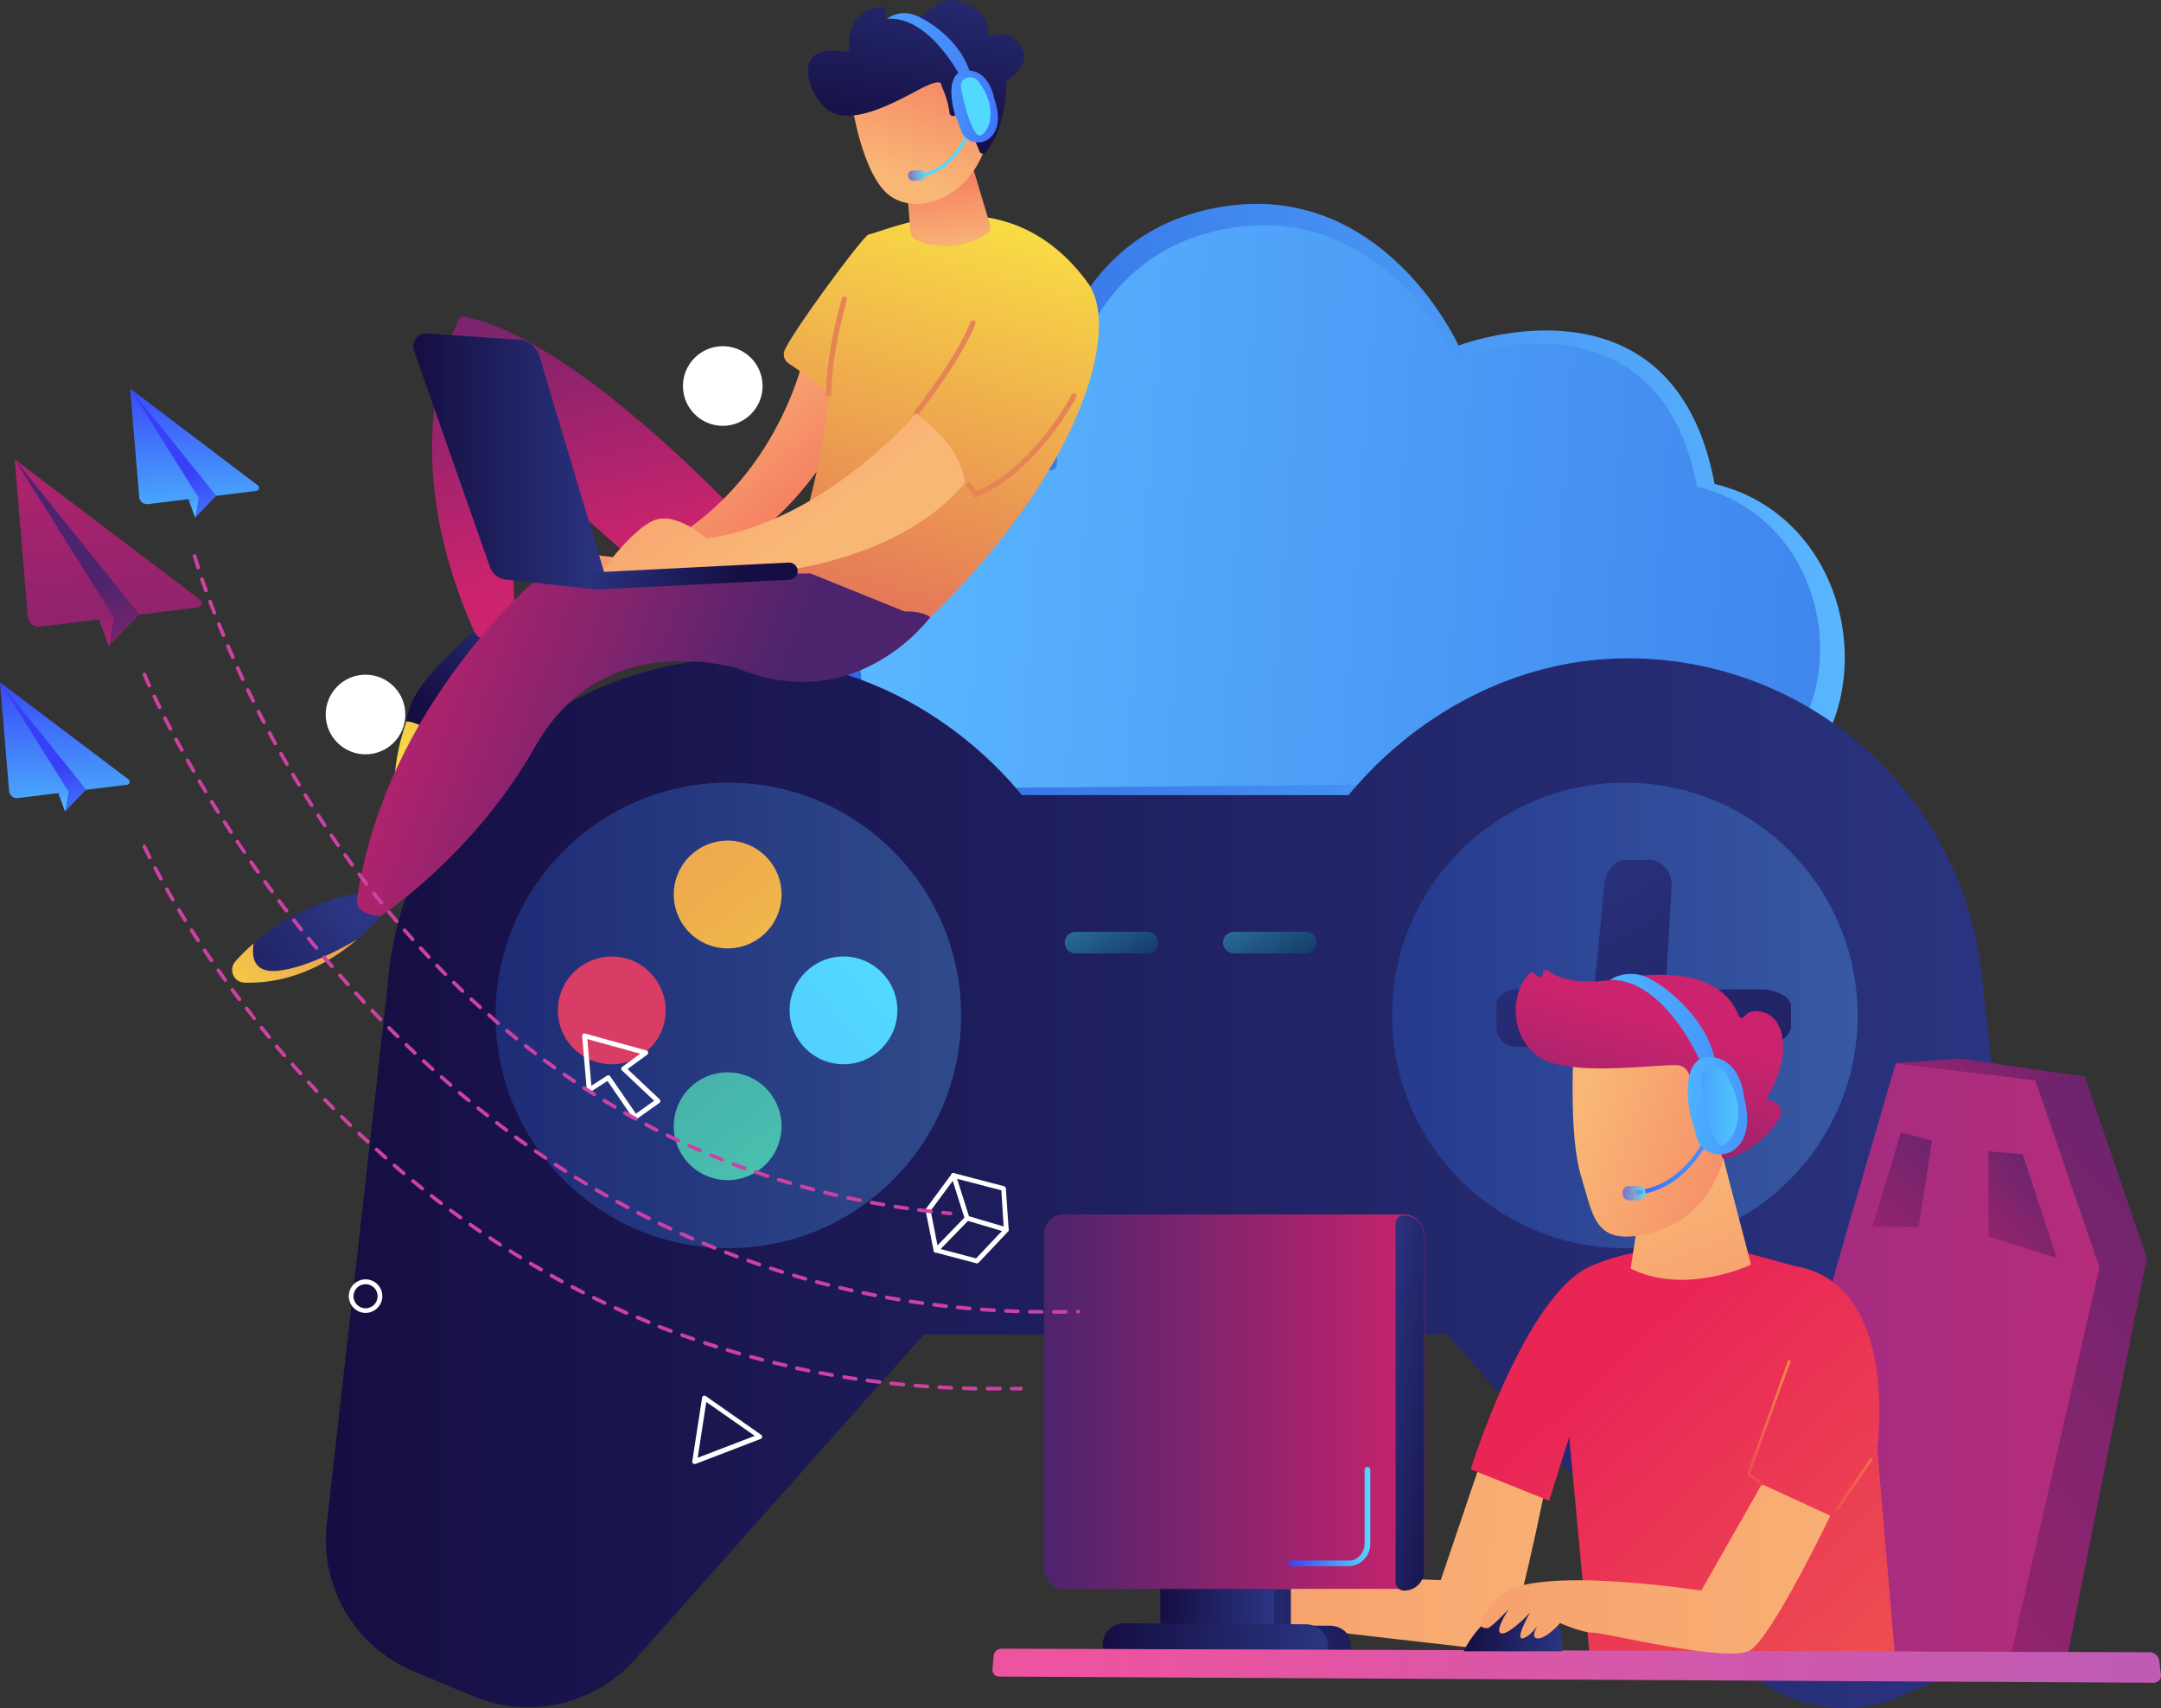 <svg id="Layer_1" data-name="Layer 1" xmlns="http://www.w3.org/2000/svg" xmlns:xlink="http://www.w3.org/1999/xlink" viewBox="0 0 538.93 426.06">
  <rect x="0" y="0" width="538.93" height="426.06" fill="#333333" stroke="none"/>
  <defs>
    <style>
      .cls-1 {
        fill: none;
      }

      .cls-2 {
        fill: url(#linear-gradient);
      }

      .cls-3 {
        fill: url(#linear-gradient-2);
      }

      .cls-4 {
        fill: url(#linear-gradient-3);
      }

      .cls-5, .cls-6 {
        opacity: 0.3;
      }

      .cls-5 {
        fill: url(#linear-gradient-4);
      }

      .cls-6 {
        fill: url(#linear-gradient-5);
      }

      .cls-7 {
        fill: url(#linear-gradient-6);
      }

      .cls-8 {
        fill: url(#linear-gradient-7);
      }

      .cls-9 {
        fill: url(#linear-gradient-8);
      }

      .cls-10 {
        fill: url(#linear-gradient-9);
      }

      .cls-11 {
        fill: url(#linear-gradient-10);
      }

      .cls-12 {
        fill: url(#linear-gradient-11);
      }

      .cls-13 {
        fill: url(#linear-gradient-12);
      }

      .cls-14 {
        fill: url(#linear-gradient-13);
      }

      .cls-15 {
        fill: url(#linear-gradient-14);
      }

      .cls-16 {
        fill: url(#linear-gradient-15);
      }

      .cls-17 {
        fill: url(#linear-gradient-16);
      }

      .cls-18 {
        fill: url(#linear-gradient-17);
      }

      .cls-19 {
        fill: url(#linear-gradient-18);
      }

      .cls-20 {
        fill: url(#linear-gradient-19);
      }

      .cls-21 {
        fill: url(#linear-gradient-20);
      }

      .cls-22 {
        fill: url(#linear-gradient-21);
      }

      .cls-23 {
        fill: url(#linear-gradient-22);
      }

      .cls-24 {
        fill: url(#linear-gradient-23);
      }

      .cls-25 {
        fill: url(#linear-gradient-24);
      }

      .cls-26 {
        fill: url(#linear-gradient-25);
      }

      .cls-27 {
        fill: url(#linear-gradient-26);
      }

      .cls-28 {
        fill: url(#linear-gradient-27);
      }

      .cls-29 {
        fill: url(#linear-gradient-28);
      }

      .cls-30 {
        fill: url(#linear-gradient-29);
      }

      .cls-31 {
        fill: url(#linear-gradient-30);
      }

      .cls-32 {
        fill: url(#linear-gradient-31);
      }

      .cls-33 {
        clip-path: url(#clip-path);
      }

      .cls-34 {
        fill: #53d8ff;
      }

      .cls-35 {
        fill: #53d7ff;
      }

      .cls-36 {
        fill: #53d6ff;
      }

      .cls-37 {
        fill: #52d5ff;
      }

      .cls-38 {
        fill: #52d4ff;
      }

      .cls-39 {
        fill: #52d3ff;
      }

      .cls-40 {
        fill: #52d2ff;
      }

      .cls-41 {
        fill: #52d1ff;
      }

      .cls-42 {
        fill: #52d0ff;
      }

      .cls-43 {
        fill: #51cfff;
      }

      .cls-44 {
        fill: #51cefe;
      }

      .cls-45 {
        fill: #51cdfe;
      }

      .cls-46 {
        fill: #51ccfe;
      }

      .cls-47 {
        fill: #51cbfe;
      }

      .cls-48 {
        fill: #50cafe;
      }

      .cls-49 {
        fill: #50c9fe;
      }

      .cls-50 {
        fill: #50c8fe;
      }

      .cls-51 {
        fill: #50c7fe;
      }

      .cls-52 {
        fill: #50c6fe;
      }

      .cls-53 {
        fill: #50c5fe;
      }

      .cls-54 {
        fill: #4fc4fe;
      }

      .cls-55 {
        fill: #4fc3fe;
      }

      .cls-56 {
        fill: #4fc2fe;
      }

      .cls-57 {
        fill: #4fc1fe;
      }

      .cls-58 {
        fill: #4fc0fe;
      }

      .cls-59 {
        fill: #4fbffe;
      }

      .cls-60 {
        fill: #4ebefe;
      }

      .cls-61 {
        fill: #4ebdfe;
      }

      .cls-62 {
        fill: #4ebcfe;
      }

      .cls-63 {
        fill: #4ebbfd;
      }

      .cls-64 {
        fill: #4ebafd;
      }

      .cls-65 {
        fill: #4db9fd;
      }

      .cls-66 {
        fill: #4db8fd;
      }

      .cls-67 {
        fill: #4db7fd;
      }

      .cls-68 {
        fill: #4db6fd;
      }

      .cls-69 {
        fill: #4db5fd;
      }

      .cls-70 {
        fill: #4db4fd;
      }

      .cls-71 {
        fill: #4cb3fd;
      }

      .cls-72 {
        fill: #4cb2fd;
      }

      .cls-73 {
        fill: #4cb1fd;
      }

      .cls-74 {
        fill: #4cb0fd;
      }

      .cls-75 {
        fill: #4caffd;
      }

      .cls-76 {
        fill: #4baefd;
      }

      .cls-77 {
        fill: #4badfd;
      }

      .cls-78 {
        fill: #4bacfd;
      }

      .cls-79 {
        fill: #4babfd;
      }

      .cls-80 {
        fill: #4baafd;
      }

      .cls-81 {
        fill: #4ba9fd;
      }

      .cls-82 {
        fill: #4aa8fc;
      }

      .cls-83 {
        fill: #4aa7fc;
      }

      .cls-84 {
        fill: #4aa6fc;
      }

      .cls-85 {
        fill: #4aa5fc;
      }

      .cls-86 {
        fill: #4aa4fc;
      }

      .cls-87 {
        fill: #4aa3fc;
      }

      .cls-88 {
        fill: #49a2fc;
      }

      .cls-89 {
        fill: #49a1fc;
      }

      .cls-90 {
        fill: #49a0fc;
      }

      .cls-91 {
        fill: #499ffc;
      }

      .cls-92 {
        fill: #499efc;
      }

      .cls-93 {
        fill: #489dfc;
      }

      .cls-94 {
        fill: #489cfc;
      }

      .cls-95 {
        fill: #489bfc;
      }

      .cls-96 {
        fill: #489afc;
      }

      .cls-97 {
        fill: #4899fc;
      }

      .cls-98 {
        fill: #4898fc;
      }

      .cls-99 {
        fill: #4797fc;
      }

      .cls-100 {
        fill: #4796fc;
      }

      .cls-101 {
        fill: #4795fb;
      }

      .cls-102 {
        fill: #4794fb;
      }

      .cls-103 {
        fill: #4793fb;
      }

      .cls-104 {
        fill: #4692fb;
      }

      .cls-105 {
        fill: #4691fb;
      }

      .cls-106 {
        fill: #4690fb;
      }

      .cls-107 {
        fill: #468ffb;
      }

      .cls-108 {
        fill: #468efb;
      }

      .cls-109 {
        fill: #468dfb;
      }

      .cls-110 {
        fill: #458bfb;
      }

      .cls-111 {
        fill: #458afb;
      }

      .cls-112 {
        fill: #4589fb;
      }

      .cls-113 {
        fill: #4588fb;
      }

      .cls-114 {
        fill: #4587fb;
      }

      .cls-115 {
        fill: #4586fb;
      }

      .cls-116 {
        fill: #4485fb;
      }

      .cls-117 {
        fill: #4484fb;
      }

      .cls-118 {
        fill: #4483fb;
      }

      .cls-119 {
        fill: #4482fa;
      }

      .cls-120 {
        fill: #4481fa;
      }

      .cls-121 {
        fill: #4380fa;
      }

      .cls-122 {
        fill: #437ffa;
      }

      .cls-123 {
        fill: #437efa;
      }

      .cls-124 {
        fill: #437dfa;
      }

      .cls-125 {
        fill: #437cfa;
      }

      .cls-126 {
        fill: #437bfa;
      }

      .cls-127 {
        fill: #427afa;
      }

      .cls-128 {
        fill: #4279fa;
      }

      .cls-129 {
        fill: #4278fa;
      }

      .cls-130 {
        fill: #4277fa;
      }

      .cls-131 {
        fill: #4276fa;
      }

      .cls-132 {
        fill: #4175fa;
      }

      .cls-133 {
        fill: #4174fa;
      }

      .cls-134 {
        fill: #4173fa;
      }

      .cls-135 {
        fill: #4172fa;
      }

      .cls-136 {
        fill: #4171fa;
      }

      .cls-137 {
        fill: #4170fa;
      }

      .cls-138 {
        fill: #406ff9;
      }

      .cls-139 {
        fill: #406ef9;
      }

      .cls-140 {
        fill: #406df9;
      }

      .cls-141 {
        fill: #406cf9;
      }

      .cls-142 {
        fill: #406bf9;
      }

      .cls-143 {
        fill: #406af9;
      }

      .cls-144 {
        fill: #3f69f9;
      }

      .cls-145 {
        fill: #3f68f9;
      }

      .cls-146 {
        fill: #3f67f9;
      }

      .cls-147 {
        fill: #3f66f9;
      }

      .cls-148 {
        fill: #3f65f9;
      }

      .cls-149 {
        fill: #3e64f9;
      }

      .cls-150 {
        fill: #3e63f9;
      }

      .cls-151 {
        fill: #3e62f9;
      }

      .cls-152 {
        fill: #3e61f9;
      }

      .cls-153 {
        fill: #3e60f9;
      }

      .cls-154 {
        fill: #3e5ff9;
      }

      .cls-155 {
        fill: #3d5ef9;
      }

      .cls-156 {
        fill: #3d5df9;
      }

      .cls-157 {
        fill: #3d5cf8;
      }

      .cls-158 {
        fill: #3d5bf8;
      }

      .cls-159 {
        fill: #3d5af8;
      }

      .cls-160 {
        fill: #3c59f8;
      }

      .cls-161 {
        fill: #3c58f8;
      }

      .cls-162 {
        fill: #3c57f8;
      }

      .cls-163 {
        fill: #3c56f8;
      }

      .cls-164 {
        fill: #3c55f8;
      }

      .cls-165 {
        fill: #3c54f8;
      }

      .cls-166 {
        fill: #3b53f8;
      }

      .cls-167 {
        fill: #3b52f8;
      }

      .cls-168 {
        fill: #3b51f8;
      }

      .cls-169 {
        fill: #3b50f8;
      }

      .cls-170 {
        fill: #3b4ff8;
      }

      .cls-171 {
        fill: #3b4ef8;
      }

      .cls-172 {
        fill: #3a4df8;
      }

      .cls-173 {
        fill: #3a4cf8;
      }

      .cls-174 {
        fill: #3a4bf8;
      }

      .cls-175 {
        fill: #3a4af8;
      }

      .cls-176 {
        fill: #3a49f7;
      }

      .cls-177 {
        fill: #3948f7;
      }

      .cls-178 {
        fill: #3947f7;
      }

      .cls-179 {
        fill: #3946f7;
      }

      .cls-180 {
        fill: #3945f7;
      }

      .cls-181 {
        fill: #3944f7;
      }

      .cls-182 {
        fill: #3943f7;
      }

      .cls-183 {
        fill: #3842f7;
      }

      .cls-184 {
        fill: #3841f7;
      }

      .cls-185 {
        fill: #3840f7;
      }

      .cls-186 {
        fill: url(#linear-gradient-32);
      }

      .cls-187 {
        fill: url(#linear-gradient-33);
      }

      .cls-188 {
        fill: url(#linear-gradient-34);
      }

      .cls-189 {
        fill: url(#linear-gradient-35);
      }

      .cls-190 {
        fill: url(#linear-gradient-36);
      }

      .cls-191 {
        fill: url(#linear-gradient-37);
      }

      .cls-192 {
        fill: url(#linear-gradient-38);
      }

      .cls-193 {
        fill: url(#linear-gradient-39);
      }

      .cls-194 {
        fill: #fff;
      }

      .cls-195 {
        fill: url(#linear-gradient-40);
      }

      .cls-196 {
        fill: url(#linear-gradient-41);
      }

      .cls-197 {
        fill: url(#linear-gradient-42);
      }

      .cls-198 {
        fill: url(#linear-gradient-43);
      }

      .cls-199 {
        fill: url(#linear-gradient-44);
      }

      .cls-200 {
        fill: url(#linear-gradient-45);
      }

      .cls-201 {
        fill: url(#linear-gradient-46);
      }

      .cls-202 {
        fill: url(#linear-gradient-47);
      }

      .cls-203 {
        fill: url(#linear-gradient-48);
      }

      .cls-204 {
        fill: url(#linear-gradient-49);
      }

      .cls-205 {
        fill: url(#linear-gradient-50);
      }

      .cls-206 {
        fill: url(#linear-gradient-51);
      }

      .cls-207 {
        fill: #e78456;
      }

      .cls-208 {
        fill: url(#linear-gradient-52);
      }

      .cls-209 {
        fill: url(#linear-gradient-53);
      }

      .cls-210 {
        fill: url(#linear-gradient-54);
      }

      .cls-211 {
        fill: url(#linear-gradient-55);
      }

      .cls-212 {
        fill: url(#linear-gradient-56);
      }

      .cls-213 {
        clip-path: url(#clip-path-2);
      }

      .cls-214 {
        fill: url(#linear-gradient-57);
      }

      .cls-215 {
        fill: url(#linear-gradient-58);
      }

      .cls-216 {
        fill: url(#linear-gradient-59);
      }

      .cls-217 {
        fill: url(#linear-gradient-60);
      }

      .cls-218 {
        fill: url(#linear-gradient-61);
      }

      .cls-219 {
        fill: url(#linear-gradient-62);
      }

      .cls-220 {
        fill: url(#linear-gradient-63);
      }

      .cls-221 {
        fill: url(#linear-gradient-64);
      }

      .cls-222 {
        fill: url(#linear-gradient-65);
      }

      .cls-223 {
        fill: url(#linear-gradient-66);
      }

      .cls-224 {
        fill: url(#linear-gradient-67);
      }

      .cls-225 {
        fill: url(#linear-gradient-68);
      }

      .cls-226 {
        fill: url(#linear-gradient-69);
      }

      .cls-227 {
        fill: url(#linear-gradient-70);
      }

      .cls-228 {
        fill: url(#linear-gradient-71);
      }

      .cls-229 {
        fill: #ce41a4;
      }
    </style>
    <linearGradient id="linear-gradient" x1="4061.46" y1="135.82" x2="4314.88" y2="135.82" gradientTransform="matrix(-1, 0, 0, 1, 4526.6, 0)" gradientUnits="userSpaceOnUse">
      <stop offset="0" stop-color="#5ab6ff"/>
      <stop offset="1" stop-color="#2f68e3"/>
    </linearGradient>
    <linearGradient id="linear-gradient-2" x1="4302.1" y1="132.07" x2="3919.11" y2="160.32" xlink:href="#linear-gradient"/>
    <linearGradient id="linear-gradient-3" x1="4011.54" y1="304.85" x2="4440.26" y2="304.85" gradientTransform="matrix(-1, 0, 0, 1, 4526.6, 0)" gradientUnits="userSpaceOnUse">
      <stop offset="0" stop-color="#2b3582"/>
      <stop offset="1" stop-color="#150e42"/>
    </linearGradient>
    <linearGradient id="linear-gradient-4" x1="4058.25" y1="262.96" x2="4174.35" y2="262.96" gradientTransform="matrix(-1, 0, 0, 1, 4521.52, -9.71)" xlink:href="#linear-gradient"/>
    <linearGradient id="linear-gradient-5" x1="4281.83" y1="262.96" x2="4397.93" y2="262.96" gradientTransform="matrix(-1, 0, 0, 1, 4521.52, -9.71)" xlink:href="#linear-gradient"/>
    <linearGradient id="linear-gradient-6" x1="4245.54" y1="350.31" x2="4498.77" y2="35.49" gradientTransform="matrix(-1, 0, 0, 1, 4526.6, 0)" gradientUnits="userSpaceOnUse">
      <stop offset="0" stop-color="#fdf53f"/>
      <stop offset="0.66" stop-color="#e57a58"/>
      <stop offset="1" stop-color="#d93c65"/>
    </linearGradient>
    <linearGradient id="linear-gradient-7" x1="4273.77" y1="373.01" x2="4526.99" y2="58.19" gradientTransform="matrix(-1, 0, 0, 1, 4526.6, 0)" gradientUnits="userSpaceOnUse">
      <stop offset="0" stop-color="#50e7b7"/>
      <stop offset="1" stop-color="#323992"/>
    </linearGradient>
    <linearGradient id="linear-gradient-8" x1="-565.5" y1="-3473.84" x2="-580.71" y2="-3419.09" gradientTransform="matrix(-0.99, 0.12, 0.12, 0.99, -91.96, 3506.91)" xlink:href="#linear-gradient-6"/>
    <linearGradient id="linear-gradient-9" x1="-650" y1="-3125.45" x2="-396.77" y2="-3440.27" gradientTransform="matrix(0, 1, 1, 0, 3342.97, 896.21)" gradientUnits="userSpaceOnUse">
      <stop offset="0" stop-color="#53d8ff"/>
      <stop offset="1" stop-color="#3840f7"/>
    </linearGradient>
    <linearGradient id="linear-gradient-10" x1="4138.4" y1="217.09" x2="4061.53" y2="350.33" xlink:href="#linear-gradient-3"/>
    <linearGradient id="linear-gradient-11" x1="2210.18" y1="235.58" x2="2194.25" y2="263.19" gradientTransform="matrix(-1, 0, 0, 1, 2526.6, 0)" gradientUnits="userSpaceOnUse">
      <stop offset="0" stop-color="#2c759e"/>
      <stop offset="1" stop-color="#051042"/>
    </linearGradient>
    <linearGradient id="linear-gradient-12" x1="2249.63" y1="235.58" x2="2233.71" y2="263.19" xlink:href="#linear-gradient-11"/>
    <linearGradient id="linear-gradient-13" x1="4172.05" y1="495.19" x2="3899.39" y2="254.01" gradientTransform="matrix(-1, 0, 0, 1, 4521.52, -9.71)" gradientUnits="userSpaceOnUse">
      <stop offset="0" stop-color="#cb236d"/>
      <stop offset="1" stop-color="#4c246d"/>
    </linearGradient>
    <linearGradient id="linear-gradient-14" x1="3946.72" y1="350.47" x2="4351.64" y2="343.72" gradientTransform="matrix(-1, 0, 0, 1, 4521.52, -9.71)" gradientUnits="userSpaceOnUse">
      <stop offset="0" stop-color="#c32b78"/>
      <stop offset="1" stop-color="#593092"/>
    </linearGradient>
    <linearGradient id="linear-gradient-15" x1="4072.18" y1="318.12" x2="3992.51" y2="247.64" xlink:href="#linear-gradient-13"/>
    <linearGradient id="linear-gradient-16" x1="4046.73" y1="336.36" x2="3998.63" y2="293.82" xlink:href="#linear-gradient-13"/>
    <linearGradient id="linear-gradient-17" x1="4082.87" y1="337.2" x2="4021.73" y2="283.12" xlink:href="#linear-gradient-13"/>
    <linearGradient id="linear-gradient-18" x1="4094.2" y1="397.36" x2="4421.41" y2="391.9" gradientTransform="matrix(-1, 0, 0, 1, 4526.6, 0)" gradientUnits="userSpaceOnUse">
      <stop offset="0" stop-color="#f9b776"/>
      <stop offset="1" stop-color="#f47960"/>
    </linearGradient>
    <linearGradient id="linear-gradient-19" x1="4216.17" y1="410.53" x2="4176.91" y2="410.64" gradientTransform="matrix(-1, 0, 0, 1, 4521.52, -9.71)" xlink:href="#linear-gradient-3"/>
    <linearGradient id="linear-gradient-20" x1="4235.8" y1="418.12" x2="4151.96" y2="419.07" xlink:href="#linear-gradient-3"/>
    <linearGradient id="linear-gradient-21" x1="4203.85" y1="410.57" x2="4232.15" y2="410.57" gradientTransform="matrix(-1, 0, 0, 1, 4521.52, -9.71)" xlink:href="#linear-gradient-3"/>
    <linearGradient id="linear-gradient-22" x1="4166.36" y1="359.28" x2="4261.15" y2="359.28" xlink:href="#linear-gradient-13"/>
    <linearGradient id="linear-gradient-23" x1="4190.33" y1="418.04" x2="4246.54" y2="418.04" xlink:href="#linear-gradient-3"/>
    <linearGradient id="linear-gradient-24" x1="4180.59" y1="358.36" x2="4155.83" y2="361.69" xlink:href="#linear-gradient-3"/>
    <linearGradient id="linear-gradient-25" x1="4119.92" y1="349.72" x2="3852.54" y2="638.26" gradientTransform="matrix(-1, 0, 0, 1, 4526.6, 0)" gradientUnits="userSpaceOnUse">
      <stop offset="0" stop-color="#e92556"/>
      <stop offset="1" stop-color="#f9c342"/>
    </linearGradient>
    <linearGradient id="linear-gradient-26" x1="3996.41" y1="253.12" x2="3972.08" y2="358.27" gradientTransform="matrix(-0.99, 0.16, 0.16, 0.99, 4322.16, -585.31)" xlink:href="#linear-gradient-18"/>
    <linearGradient id="linear-gradient-27" x1="4139.02" y1="-255.81" x2="4089.71" y2="-218.08" gradientTransform="matrix(-0.94, 0.35, 0.35, 0.94, 4373.58, -903.8)" xlink:href="#linear-gradient-18"/>
    <linearGradient id="linear-gradient-28" x1="4104.3" y1="-285.68" x2="4150.23" y2="-226.55" gradientTransform="matrix(-0.94, 0.35, 0.35, 0.94, 4373.58, -903.8)" xlink:href="#linear-gradient-13"/>
    <linearGradient id="linear-gradient-29" x1="4132.9" y1="-263.8" x2="4083.59" y2="-226.07" gradientTransform="matrix(-0.94, 0.35, 0.35, 0.94, 4373.58, -903.8)" xlink:href="#linear-gradient-18"/>
    <linearGradient id="linear-gradient-30" x1="4179.8" y1="387.93" x2="4200.32" y2="387.93" gradientTransform="matrix(-1, 0, 0, 1, 4526.6, 0)" xlink:href="#linear-gradient-9"/>
    <linearGradient id="linear-gradient-31" x1="4090.22" y1="308.18" x2="4111.21" y2="293.95" gradientTransform="matrix(-1, 0, 0, 1, 4526.6, 0)" xlink:href="#linear-gradient-9"/>
    <clipPath id="clip-path" transform="translate(-5.07 -9.71)">
      <rect class="cls-1" x="409.76" y="305.52" width="5.66" height="3.54" rx="1.51"/>
    </clipPath>
    <linearGradient id="linear-gradient-32" x1="4157.14" y1="255.51" x2="4008.59" y2="280.05" gradientTransform="matrix(-1, 0, 0, 1, 4526.6, 0)" xlink:href="#linear-gradient-9"/>
    <linearGradient id="linear-gradient-33" x1="4121.05" y1="280.98" x2="4039.23" y2="294.5" gradientTransform="matrix(-1, 0, 0, 1, 4526.6, 0)" xlink:href="#linear-gradient-9"/>
    <linearGradient id="linear-gradient-34" x1="4082.57" y1="285.7" x2="4125.26" y2="284.99" gradientTransform="matrix(-1, 0, 0, 1, 4526.6, 0)" xlink:href="#linear-gradient-9"/>
    <linearGradient id="linear-gradient-35" x1="4248.85" y1="423.45" x2="3811.78" y2="428.37" gradientTransform="matrix(-1, 0, 0, 1, 4526.6, 0)" gradientUnits="userSpaceOnUse">
      <stop offset="0" stop-color="#ed539f"/>
      <stop offset="1" stop-color="#a061c2"/>
    </linearGradient>
    <linearGradient id="linear-gradient-36" x1="4131.92" y1="415.83" x2="4156.53" y2="415.83" xlink:href="#linear-gradient-3"/>
    <linearGradient id="linear-gradient-37" x1="4014.61" y1="402.18" x2="4412.22" y2="395.55" xlink:href="#linear-gradient-18"/>
    <linearGradient id="linear-gradient-38" x1="2093.34" y1="396.42" x2="2059.9" y2="323.38" gradientTransform="matrix(-1, 0, 0, 1, 2526.6, 0)" xlink:href="#linear-gradient-25"/>
    <linearGradient id="linear-gradient-39" x1="2071.33" y1="406.5" x2="2037.89" y2="333.45" gradientTransform="matrix(-1, 0, 0, 1, 2526.6, 0)" xlink:href="#linear-gradient-25"/>
    <linearGradient id="linear-gradient-40" x1="4517.85" y1="-952.09" x2="4542.62" y2="-926.22" gradientTransform="matrix(-0.96, 0.26, 0.26, 0.96, 4732.8, -95.98)" xlink:href="#linear-gradient-3"/>
    <linearGradient id="linear-gradient-41" x1="4426.23" y1="146.45" x2="4452.02" y2="49.3" gradientTransform="matrix(-1, 0, 0, 1, 4588.75, 0)" xlink:href="#linear-gradient-13"/>
    <linearGradient id="linear-gradient-42" x1="4497.74" y1="237.16" x2="4544.6" y2="271.55" gradientTransform="matrix(-1, 0, 0, 1, 4588.75, 0)" xlink:href="#linear-gradient-3"/>
    <linearGradient id="linear-gradient-43" x1="4573.1" y1="-905.44" x2="4474.52" y2="-985.97" gradientTransform="matrix(-0.96, 0.26, 0.26, 0.96, 4732.8, -95.98)" xlink:href="#linear-gradient-6"/>
    <linearGradient id="linear-gradient-44" x1="4546.87" y1="276.61" x2="4448.29" y2="196.08" gradientTransform="matrix(-1, 0, 0, 1, 4588.75, 0)" xlink:href="#linear-gradient-6"/>
    <linearGradient id="linear-gradient-45" x1="4422.04" y1="110.07" x2="4390.23" y2="147.89" gradientTransform="matrix(-1, 0, 0, 1, 4588.75, 0)" xlink:href="#linear-gradient-18"/>
    <linearGradient id="linear-gradient-46" x1="4332.59" y1="39.97" x2="4383.55" y2="218.77" gradientTransform="matrix(-1, 0, 0, 1, 4588.75, 0)" xlink:href="#linear-gradient-6"/>
    <linearGradient id="linear-gradient-47" x1="4346.06" y1="72.4" x2="4348.4" y2="51.32" gradientTransform="matrix(-1, 0, 0, 1, 4588.75, 0)" xlink:href="#linear-gradient-18"/>
    <linearGradient id="linear-gradient-48" x1="4358.55" y1="54.01" x2="4348.23" y2="19.97" gradientTransform="matrix(-1, 0, 0, 1, 4588.75, 0)" xlink:href="#linear-gradient-18"/>
    <linearGradient id="linear-gradient-49" x1="4349.26" y1="-8.38" x2="4358.83" y2="46.24" gradientTransform="matrix(-1, 0, 0, 1, 4588.75, 0)" xlink:href="#linear-gradient-3"/>
    <linearGradient id="linear-gradient-50" x1="4347.86" y1="57.26" x2="4337.54" y2="23.21" gradientTransform="matrix(-1, 0, 0, 1, 4588.75, 0)" xlink:href="#linear-gradient-18"/>
    <linearGradient id="linear-gradient-51" x1="4472.8" y1="104.29" x2="4443.35" y2="134.16" gradientTransform="matrix(-1, 0, 0, 1, 4588.75, 0)" gradientUnits="userSpaceOnUse">
      <stop offset="0" stop-color="#fdf53f"/>
      <stop offset="1" stop-color="#d93c65"/>
    </linearGradient>
    <linearGradient id="linear-gradient-52" x1="4436.26" y1="171.64" x2="4337.79" y2="208.78" gradientTransform="matrix(-1, 0, 0, 1, 4526.6, 0)" xlink:href="#linear-gradient-13"/>
    <linearGradient id="linear-gradient-53" x1="4384.95" y1="144.48" x2="4448.53" y2="57.5" gradientTransform="matrix(-1, 0, 0, 1, 4588.75, 0)" xlink:href="#linear-gradient-18"/>
    <linearGradient id="linear-gradient-54" x1="4432.23" y1="124.8" x2="4480.61" y2="124.8" gradientTransform="matrix(-1, 0, 0, 1, 4588.75, 0)" xlink:href="#linear-gradient-3"/>
    <linearGradient id="linear-gradient-55" x1="4438.1" y1="145.95" x2="4399.42" y2="156.56" gradientTransform="matrix(-1, 0, 0, 1, 4588.75, 0)" xlink:href="#linear-gradient-3"/>
    <linearGradient id="linear-gradient-56" x1="4240.1" y1="-329.19" x2="4255.79" y2="-339.82" gradientTransform="matrix(-1, 0.08, 0.08, 1, 4504.75, 39.76)" xlink:href="#linear-gradient-9"/>
    <clipPath id="clip-path-2" transform="translate(-5.07 -9.71)">
      <rect class="cls-1" x="231.57" y="52.18" width="4.3" height="2.58" rx="1.12" transform="translate(-3.54 18.98) rotate(-4.62)"/>
    </clipPath>
    <linearGradient id="linear-gradient-57" x1="4290.12" y1="-368.56" x2="4179.08" y2="-350.21" gradientTransform="matrix(-1, 0.08, 0.08, 1, 4504.75, 39.76)" xlink:href="#linear-gradient-9"/>
    <linearGradient id="linear-gradient-58" x1="4263.15" y1="-349.52" x2="4201.98" y2="-339.41" gradientTransform="matrix(-1, 0.08, 0.08, 1, 4504.75, 39.76)" xlink:href="#linear-gradient-9"/>
    <linearGradient id="linear-gradient-59" x1="4234.39" y1="-345.99" x2="4266.3" y2="-346.52" gradientTransform="matrix(-1, 0.08, 0.08, 1, 4504.75, 39.76)" xlink:href="#linear-gradient-9"/>
    <linearGradient id="linear-gradient-60" x1="8577.89" y1="-1417.75" x2="8544.42" y2="-1438.04" gradientTransform="matrix(0.82, 0.57, -0.66, 0.65, -7938.6, -3809.93)" xlink:href="#linear-gradient-9"/>
    <linearGradient id="linear-gradient-61" x1="8559.31" y1="-1425.25" x2="8521.01" y2="-1465.75" gradientTransform="matrix(0.82, 0.57, -0.66, 0.65, -7933.53, -3800.22)" xlink:href="#linear-gradient-9"/>
    <linearGradient id="linear-gradient-62" x1="8575.45" y1="-1418.09" x2="8544.18" y2="-1437.04" gradientTransform="matrix(0.82, 0.57, -0.66, 0.65, -7938.6, -3809.93)" xlink:href="#linear-gradient-9"/>
    <linearGradient id="linear-gradient-63" x1="-12593.59" y1="-1229.46" x2="-12579.3" y2="-1233.59" gradientTransform="matrix(-0.82, -0.57, -0.57, 0.82, -11006.5, -6016.34)" xlink:href="#linear-gradient-9"/>
    <linearGradient id="linear-gradient-64" x1="8608.3" y1="-1331.32" x2="8574.83" y2="-1351.6" gradientTransform="matrix(0.82, 0.57, -0.66, 0.65, -7938.6, -3809.93)" xlink:href="#linear-gradient-9"/>
    <linearGradient id="linear-gradient-65" x1="8589.72" y1="-1338.82" x2="8551.42" y2="-1379.32" gradientTransform="matrix(0.82, 0.57, -0.66, 0.65, -7933.53, -3800.22)" xlink:href="#linear-gradient-9"/>
    <linearGradient id="linear-gradient-66" x1="8605.86" y1="-1331.65" x2="8574.59" y2="-1350.6" gradientTransform="matrix(0.82, 0.57, -0.66, 0.65, -7938.6, -3809.93)" xlink:href="#linear-gradient-9"/>
    <linearGradient id="linear-gradient-67" x1="-12608.54" y1="-1150.74" x2="-12594.26" y2="-1154.87" gradientTransform="matrix(-0.82, -0.57, -0.57, 0.82, -11006.5, -6016.34)" xlink:href="#linear-gradient-9"/>
    <linearGradient id="linear-gradient-68" x1="8596.22" y1="-1370.96" x2="8547.76" y2="-1400.33" gradientTransform="matrix(0.82, 0.57, -0.66, 0.65, -7938.6, -3809.93)" xlink:href="#linear-gradient-13"/>
    <linearGradient id="linear-gradient-69" x1="3528.56" y1="2119.41" x2="3431.69" y2="2253.35" gradientTransform="matrix(-0.86, -0.51, -0.51, 0.86, 4143.78, 63.89)" xlink:href="#linear-gradient-13"/>
    <linearGradient id="linear-gradient-70" x1="8592.68" y1="-1371.45" x2="8547.42" y2="-1398.88" gradientTransform="matrix(0.82, 0.57, -0.66, 0.65, -7938.6, -3809.93)" xlink:href="#linear-gradient-13"/>
    <linearGradient id="linear-gradient-71" x1="-12596.4" y1="-1191.07" x2="-12575.72" y2="-1197.06" gradientTransform="matrix(-0.82, -0.57, -0.57, 0.82, -11006.5, -6016.34)" xlink:href="#linear-gradient-13"/>
  </defs>
  <g>
    <g>
      <path class="cls-2" d="M262.25,126a1.62,1.62,0,0,0,1.58-1.59c.16-8.9,2.94-53.07,41.84-62.31C349,51.85,368.81,95.89,368.81,95.89s53.59-20.55,63.86,34.51c33.6,8.06,42.34,51.94,20.48,73.39a18.75,18.75,0,0,1-13,5.37l-210.44,1.9a13.86,13.86,0,0,1-13.41-9.91C209.74,179,201.12,127.45,262.25,126Z" transform="translate(-5.07 -9.71)"/>
      <path class="cls-3" d="M267.06,127a1.62,1.62,0,0,0,1.58-1.58c.17-8.54,2.92-49.5,39.56-58.09,41-9.59,59.7,31.54,59.7,31.54s50.67-19.2,60.39,32.22c31.47,7.46,39.87,47.73,19.95,67.95A18.81,18.81,0,0,1,435,204.61l-198.09,1.76a13.85,13.85,0,0,1-13.42-9.94C217.32,175.36,210,128.33,267.06,127Z" transform="translate(-5.07 -9.71)"/>
    </g>
    <g>
      <path class="cls-4" d="M86.56,389.77l15.16-133.94,0,0c3.3-46.1,41.72-81.93,88.65-81.93,28.18,0,53.27,14.38,69.56,34.11h81.47c16.29-19.73,41.39-34.11,69.56-34.11a88.67,88.67,0,0,1,88.66,82.2l0-.15,15.16,133.87a35.64,35.64,0,0,1-21.41,36.78l-15,6.42c-14.07,6-30.41,1.76-40.62-9.64l-71.84-80.86H235.47l-71.83,80.85A35.79,35.79,0,0,1,123,432.71l-15-6.28A35.48,35.48,0,0,1,86.56,389.77Z" transform="translate(-5.07 -9.71)"/>
      <circle class="cls-5" cx="405.22" cy="253.24" r="58.05"/>
      <circle class="cls-6" cx="181.64" cy="253.24" r="58.05"/>
      <g>
        <g>
          <path class="cls-7" d="M173.1,232.79a13.44,13.44,0,1,0,13.43-13.43A13.43,13.43,0,0,0,173.1,232.79Z" transform="translate(-5.07 -9.71)"/>
          <path class="cls-8" d="M173.1,290.59a13.44,13.44,0,1,0,13.43-13.44A13.43,13.43,0,0,0,173.1,290.59Z" transform="translate(-5.07 -9.71)"/>
        </g>
        <g>
          <circle class="cls-9" cx="157.64" cy="261.69" r="13.44" transform="translate(-126.43 376.46) rotate(-82.98)"/>
          <circle class="cls-10" cx="210.36" cy="251.98" r="13.44"/>
        </g>
      </g>
      <path class="cls-11" d="M383.33,256.45h19.29l2.64-26.71c.27-2.64,2.48-5.57,5.13-5.57h6.41c1.43,0,2.79,1.09,3.76,2.13a6.82,6.82,0,0,1,1.39,4.52l-1.49,25.63h24c2.85,0,7.27,1.47,7.27,4.31v4.9c0,2.85-4.42,5.14-7.27,5.14h-25L418,296.41a5.19,5.19,0,0,1-5.15,4.88h-9.2a5.2,5.2,0,0,1-5.13-5.73l2.53-24.76H383.33a5.09,5.09,0,0,1-5.1-5.14v-4.9C378.23,257.92,380.48,256.45,383.33,256.45Z" transform="translate(-5.07 -9.71)"/>
      <g>
        <path class="cls-12" d="M310.08,244.79a2.69,2.69,0,0,0,2.69,2.7h17.94a2.7,2.7,0,0,0,2.69-2.7h0a2.7,2.7,0,0,0-2.69-2.69H312.77a2.69,2.69,0,0,0-2.69,2.69Z" transform="translate(-5.07 -9.71)"/>
        <path class="cls-13" d="M270.62,244.79a2.7,2.7,0,0,0,2.69,2.7h17.94a2.7,2.7,0,0,0,2.69-2.7h0a2.7,2.7,0,0,0-2.69-2.69H273.31a2.7,2.7,0,0,0-2.69,2.69Z" transform="translate(-5.07 -9.71)"/>
      </g>
    </g>
    <g>
      <g>
        <polygon class="cls-14" points="507.57 269.38 519.95 268.51 535.39 313.71 515.15 415.18 495.94 412.35 507.57 269.38"/>
        <polygon class="cls-15" points="433.71 408.04 458.17 315.33 472.77 265.13 507.57 269.38 523.58 316.06 501.6 412.34 433.65 412.34 433.71 408.04"/>
        <polygon class="cls-16" points="519.95 268.51 488.79 264 472.77 265.13 507.57 269.38 519.95 268.51"/>
        <polygon class="cls-17" points="512.95 313.76 495.9 308.41 495.9 287.12 504.43 287.88 512.95 313.76"/>
        <polygon class="cls-18" points="481.84 284.44 474.05 282.47 466.97 305.97 478.47 305.97 481.84 284.44"/>
      </g>
      <path class="cls-19" d="M391,377.94s-8.51,43.4-11.59,43.4-60.2-6.84-60.2-6.84V402.13l45.17,1.66,10.91-32.25Z" transform="translate(-5.07 -9.71)"/>
      <g>
        <g>
          <rect class="cls-20" x="293.62" y="396.26" width="28.3" height="9.2"/>
          <path class="cls-21" d="M286,420v1.51h55.89V420c0-3-2.32-4.86-5.34-4.86h-45.3C288.2,415.17,286,417,286,420Z" transform="translate(-5.07 -9.71)"/>
          <rect class="cls-22" x="289.38" y="396.26" width="28.3" height="9.2"/>
          <rect class="cls-23" x="260.37" y="302.88" width="94.79" height="93.38" rx="4.8"/>
          <path class="cls-24" d="M280.06,420.88l5.7.3,22.4.36h28.1v-1.13a5.58,5.58,0,0,0-5.44-5.61l-22.65-.15-22.65-.11a5.43,5.43,0,0,0-5.47,5.41Z" transform="translate(-5.07 -9.71)"/>
        </g>
        <path class="cls-25" d="M355.23,312.84a5,5,0,0,1,5,4.85V401.6a4.94,4.94,0,0,1-5,4.8,2.11,2.11,0,0,1-2.12-2V314.75A2.06,2.06,0,0,1,355.23,312.84Z" transform="translate(-5.07 -9.71)"/>
      </g>
      <path class="cls-26" d="M401.73,425h76.13l-4.63-54.14s5.69-40.81-20.27-45.33c-15.3-4.16-15.3-4.17-15.3-4.17s-19.57-3.08-35.93,4.15-29.88,50.62-29.88,50.62L391.41,384l5-15.94Z" transform="translate(-5.07 -9.71)"/>
      <path class="cls-27" d="M434,295.34l7.75,29.76s-16.2,7.82-30,1l4.34-28.85Z" transform="translate(-5.07 -9.71)"/>
      <path class="cls-28" d="M397.5,271.32s-1.23,21.57,1.82,31.53,3.29,17.07,15.3,14.87,19.43-11.32,21-22.94c0,0,2.54-17.95-1.53-23.42S397.5,271.32,397.5,271.32Z" transform="translate(-5.07 -9.71)"/>
      <path class="cls-29" d="M429.19,289.21l-.75,0a1.65,1.65,0,0,1-1.54-1.85c.45-3.66,1-11.85-3.65-12-5.95-.21-27.94,3.16-35-2.47-6.81-5.41-6.38-15.8-1.67-20.44a.84.84,0,0,1,1.14,0l.79.72a.82.82,0,0,0,1.37-.67h0a.81.81,0,0,1,1.3-.7c2.16,1.67,7.12,3.84,17.58,2,14.87-2.56,26.15-.32,29.92,9.21a.82.82,0,0,0,1.42.2c.8-1,2.34-1.91,5.22-.87,5,1.8,6.51,10.72.66,20.67a.81.81,0,0,0,.49,1.21c1.89.43,5,1.95.31,7.25-4.87,5.48-9.51,6.89-11.36,7.24a.82.82,0,0,1-1-.69l-1.25-9.14a.82.82,0,0,0-1.09-.66Z" transform="translate(-5.07 -9.71)"/>
      <path class="cls-30" d="M429.49,291.13s-1.29-13,5.26-11.65,2.15,14.32-2,16.35Z" transform="translate(-5.07 -9.71)"/>
      <path class="cls-31" d="M327,400.31h14.56a5.57,5.57,0,0,0,5.25-5.71V376.26a.71.71,0,1,0-1.42,0V394.6c0,2.08-1.54,4.3-3.83,4.3H327a.71.71,0,0,0-.71.71A.7.7,0,0,0,327,400.31Z" transform="translate(-5.07 -9.71)"/>
      <g>
        <g>
          <path class="cls-32" d="M413.28,307.68c13.94-1.32,19.49-16.92,19.55-17.08l-1-.35c-.05.15-5.39,15.11-18.64,16.37Z" transform="translate(-5.07 -9.71)"/>
          <g class="cls-33">
            <polygon class="cls-34" points="410.34 297.71 409.79 299.35 410.34 299.35 410.34 297.71"/>
            <polygon class="cls-34" points="409.81 295.81 409.75 299.35 409.79 299.35 410.34 297.71 410.34 295.81 409.81 295.81"/>
            <polygon class="cls-35" points="409.77 295.81 409.71 299.35 409.75 299.35 409.81 295.81 409.77 295.81"/>
            <polygon class="cls-36" points="409.73 295.81 409.67 299.35 409.71 299.35 409.77 295.81 409.73 295.81"/>
            <polygon class="cls-37" points="409.69 295.81 409.63 299.35 409.67 299.35 409.73 295.81 409.69 295.81"/>
            <polygon class="cls-38" points="409.65 295.81 409.59 299.35 409.63 299.35 409.69 295.81 409.65 295.81"/>
            <polygon class="cls-39" points="409.61 295.81 409.55 299.35 409.59 299.35 409.65 295.81 409.61 295.81"/>
            <polygon class="cls-40" points="409.57 295.81 409.51 299.35 409.55 299.35 409.61 295.81 409.57 295.81"/>
            <polygon class="cls-41" points="409.53 295.81 409.47 299.35 409.51 299.35 409.57 295.81 409.53 295.81"/>
            <polygon class="cls-42" points="409.49 295.81 409.43 299.35 409.47 299.35 409.53 295.81 409.49 295.81"/>
            <polygon class="cls-43" points="409.45 295.81 409.39 299.35 409.43 299.35 409.49 295.81 409.45 295.81"/>
            <polygon class="cls-44" points="409.41 295.81 409.35 299.35 409.39 299.35 409.45 295.81 409.41 295.81"/>
            <polygon class="cls-45" points="409.37 295.81 409.31 299.35 409.35 299.35 409.41 295.81 409.37 295.81"/>
            <polygon class="cls-46" points="409.33 295.81 409.27 299.35 409.31 299.35 409.37 295.81 409.33 295.81"/>
            <polygon class="cls-47" points="409.29 295.81 409.24 299.35 409.27 299.35 409.33 295.81 409.29 295.81"/>
            <polygon class="cls-48" points="409.25 295.81 409.19 299.35 409.24 299.35 409.29 295.81 409.25 295.81"/>
            <polygon class="cls-49" points="409.21 295.81 409.15 299.35 409.19 299.35 409.25 295.81 409.21 295.81"/>
            <polygon class="cls-50" points="409.17 295.81 409.12 299.35 409.15 299.35 409.21 295.81 409.17 295.81"/>
            <polygon class="cls-51" points="409.13 295.81 409.08 299.35 409.12 299.35 409.17 295.81 409.13 295.81"/>
            <polygon class="cls-52" points="409.09 295.81 409.04 299.35 409.08 299.35 409.13 295.81 409.09 295.81"/>
            <polygon class="cls-53" points="409.05 295.81 409 299.35 409.04 299.35 409.09 295.81 409.05 295.81"/>
            <polygon class="cls-54" points="409.01 295.81 408.96 299.35 409 299.35 409.05 295.81 409.01 295.81"/>
            <polygon class="cls-55" points="408.97 295.81 408.92 299.35 408.96 299.35 409.01 295.81 408.97 295.81"/>
            <polygon class="cls-56" points="408.93 295.81 408.88 299.35 408.92 299.35 408.97 295.81 408.93 295.81"/>
            <polygon class="cls-57" points="408.89 295.81 408.84 299.35 408.88 299.35 408.93 295.81 408.89 295.81"/>
            <polygon class="cls-58" points="408.85 295.81 408.8 299.35 408.84 299.35 408.89 295.81 408.85 295.81"/>
            <polygon class="cls-59" points="408.81 295.81 408.76 299.35 408.8 299.35 408.85 295.81 408.81 295.81"/>
            <polygon class="cls-60" points="408.77 295.81 408.72 299.35 408.76 299.35 408.81 295.81 408.77 295.81"/>
            <polygon class="cls-61" points="408.73 295.81 408.68 299.35 408.72 299.35 408.77 295.81 408.73 295.81"/>
            <polygon class="cls-62" points="408.69 295.81 408.64 299.35 408.68 299.35 408.73 295.81 408.69 295.81"/>
            <polygon class="cls-63" points="408.65 295.81 408.6 299.35 408.64 299.35 408.69 295.81 408.65 295.81"/>
            <polygon class="cls-64" points="408.61 295.81 408.56 299.35 408.6 299.35 408.65 295.81 408.61 295.81"/>
            <polygon class="cls-65" points="408.57 295.81 408.52 299.35 408.56 299.35 408.61 295.81 408.57 295.81"/>
            <polygon class="cls-66" points="408.53 295.81 408.48 299.35 408.52 299.35 408.57 295.81 408.53 295.81"/>
            <polygon class="cls-67" points="408.49 295.81 408.44 299.35 408.48 299.35 408.53 295.81 408.49 295.81"/>
            <polygon class="cls-68" points="408.45 295.81 408.4 299.35 408.44 299.35 408.49 295.81 408.45 295.81"/>
            <polygon class="cls-69" points="408.41 295.81 408.36 299.35 408.4 299.35 408.45 295.81 408.41 295.81"/>
            <polygon class="cls-70" points="408.37 295.81 408.32 299.35 408.36 299.35 408.41 295.81 408.37 295.81"/>
            <polygon class="cls-71" points="408.33 295.81 408.28 299.35 408.32 299.35 408.37 295.81 408.33 295.81"/>
            <polygon class="cls-72" points="408.29 295.81 408.24 299.35 408.28 299.35 408.33 295.81 408.29 295.81"/>
            <polygon class="cls-73" points="408.25 295.81 408.2 299.35 408.24 299.35 408.29 295.81 408.25 295.81"/>
            <polygon class="cls-74" points="408.21 295.81 408.16 299.35 408.2 299.35 408.25 295.81 408.21 295.81"/>
            <polygon class="cls-75" points="408.17 295.81 408.12 299.35 408.16 299.35 408.21 295.81 408.17 295.81"/>
            <polygon class="cls-76" points="408.13 295.81 408.08 299.35 408.12 299.35 408.17 295.81 408.13 295.81"/>
            <polygon class="cls-77" points="408.09 295.81 408.04 299.35 408.08 299.35 408.13 295.81 408.09 295.81"/>
            <polygon class="cls-78" points="408.05 295.81 408 299.35 408.04 299.35 408.09 295.81 408.05 295.81"/>
            <polygon class="cls-79" points="408.01 295.81 407.96 299.35 408 299.35 408.05 295.81 408.01 295.81"/>
            <polygon class="cls-80" points="407.98 295.81 407.92 299.35 407.96 299.35 408.01 295.81 407.98 295.81"/>
            <polygon class="cls-81" points="407.94 295.81 407.88 299.35 407.92 299.35 407.98 295.81 407.94 295.81"/>
            <polygon class="cls-82" points="407.89 295.81 407.84 299.35 407.88 299.35 407.94 295.81 407.89 295.81"/>
            <polygon class="cls-83" points="407.86 295.81 407.8 299.35 407.84 299.35 407.89 295.81 407.86 295.81"/>
            <polygon class="cls-84" points="407.81 295.81 407.76 299.35 407.8 299.35 407.86 295.81 407.81 295.81"/>
            <polygon class="cls-85" points="407.77 295.81 407.72 299.35 407.76 299.35 407.81 295.81 407.77 295.81"/>
            <polygon class="cls-86" points="407.74 295.81 407.68 299.35 407.72 299.35 407.77 295.81 407.74 295.81"/>
            <polygon class="cls-87" points="407.7 295.81 407.64 299.35 407.68 299.35 407.74 295.81 407.7 295.81"/>
            <polygon class="cls-88" points="407.66 295.81 407.6 299.35 407.64 299.35 407.7 295.81 407.66 295.81"/>
            <polygon class="cls-89" points="407.62 295.81 407.56 299.35 407.6 299.35 407.66 295.81 407.62 295.81"/>
            <polygon class="cls-90" points="407.58 295.81 407.52 299.35 407.56 299.35 407.62 295.81 407.58 295.81"/>
            <polygon class="cls-91" points="407.54 295.81 407.48 299.35 407.52 299.35 407.58 295.81 407.54 295.81"/>
            <polygon class="cls-92" points="407.5 295.81 407.44 299.35 407.48 299.35 407.54 295.81 407.5 295.81"/>
            <polygon class="cls-93" points="407.46 295.81 407.4 299.35 407.44 299.35 407.5 295.81 407.46 295.81"/>
            <polygon class="cls-94" points="407.42 295.81 407.36 299.35 407.4 299.35 407.46 295.81 407.42 295.81"/>
            <polygon class="cls-95" points="407.38 295.81 407.32 299.35 407.36 299.35 407.42 295.81 407.38 295.81"/>
            <polygon class="cls-96" points="407.34 295.81 407.28 299.35 407.32 299.35 407.38 295.81 407.34 295.81"/>
            <polygon class="cls-97" points="407.3 295.81 407.24 299.35 407.28 299.35 407.34 295.81 407.3 295.81"/>
            <polygon class="cls-98" points="407.26 295.81 407.2 299.35 407.24 299.35 407.3 295.81 407.26 295.81"/>
            <polygon class="cls-99" points="407.22 295.81 407.17 299.35 407.2 299.35 407.26 295.81 407.22 295.81"/>
            <polygon class="cls-100" points="407.18 295.81 407.13 299.35 407.17 299.35 407.22 295.81 407.18 295.81"/>
            <polygon class="cls-101" points="407.14 295.81 407.08 299.35 407.13 299.35 407.18 295.81 407.14 295.81"/>
            <polygon class="cls-102" points="407.1 295.81 407.05 299.35 407.08 299.35 407.14 295.81 407.1 295.81"/>
            <polygon class="cls-103" points="407.06 295.81 407.01 299.35 407.05 299.35 407.1 295.81 407.06 295.81"/>
            <polygon class="cls-104" points="407.02 295.81 406.97 299.35 407.01 299.35 407.06 295.81 407.02 295.81"/>
            <polygon class="cls-105" points="406.98 295.81 406.93 299.35 406.97 299.35 407.02 295.81 406.98 295.81"/>
            <polygon class="cls-106" points="406.94 295.81 406.89 299.35 406.93 299.35 406.98 295.81 406.94 295.81"/>
            <polygon class="cls-107" points="406.9 295.81 406.85 299.35 406.89 299.35 406.94 295.81 406.9 295.81"/>
            <polygon class="cls-108" points="406.86 295.81 406.81 299.35 406.85 299.35 406.9 295.81 406.86 295.81"/>
            <polygon class="cls-109" points="406.82 295.81 406.77 299.35 406.81 299.35 406.86 295.81 406.82 295.81"/>
            <polygon class="cls-110" points="406.78 295.81 406.73 299.35 406.77 299.35 406.82 295.81 406.78 295.81"/>
            <polygon class="cls-111" points="406.74 295.81 406.69 299.35 406.73 299.35 406.78 295.81 406.74 295.81"/>
            <polygon class="cls-112" points="406.7 295.81 406.65 299.35 406.69 299.35 406.74 295.81 406.7 295.81"/>
            <polygon class="cls-113" points="406.66 295.81 406.61 299.35 406.65 299.35 406.7 295.81 406.66 295.81"/>
            <polygon class="cls-114" points="406.62 295.81 406.57 299.35 406.61 299.35 406.66 295.81 406.62 295.81"/>
            <polygon class="cls-115" points="406.58 295.81 406.53 299.35 406.57 299.35 406.62 295.81 406.58 295.81"/>
            <polygon class="cls-116" points="406.54 295.81 406.49 299.35 406.53 299.35 406.58 295.81 406.54 295.81"/>
            <polygon class="cls-117" points="406.5 295.81 406.45 299.35 406.49 299.35 406.54 295.81 406.5 295.81"/>
            <polygon class="cls-118" points="406.46 295.81 406.41 299.35 406.45 299.35 406.5 295.81 406.46 295.81"/>
            <polygon class="cls-119" points="406.42 295.81 406.37 299.35 406.41 299.35 406.46 295.81 406.42 295.81"/>
            <polygon class="cls-120" points="406.38 295.81 406.33 299.35 406.37 299.35 406.42 295.81 406.38 295.81"/>
            <polygon class="cls-121" points="406.34 295.81 406.29 299.35 406.33 299.35 406.38 295.81 406.34 295.81"/>
            <polygon class="cls-122" points="406.3 295.81 406.25 299.35 406.29 299.35 406.34 295.81 406.3 295.81"/>
            <polygon class="cls-123" points="406.26 295.81 406.21 299.35 406.25 299.35 406.3 295.81 406.26 295.81"/>
            <polygon class="cls-124" points="406.22 295.81 406.17 299.35 406.21 299.35 406.26 295.81 406.22 295.81"/>
            <polygon class="cls-125" points="406.18 295.81 406.13 299.35 406.17 299.35 406.22 295.81 406.18 295.81"/>
            <polygon class="cls-126" points="406.14 295.81 406.09 299.35 406.13 299.35 406.18 295.81 406.14 295.81"/>
            <polygon class="cls-127" points="406.1 295.81 406.05 299.35 406.09 299.35 406.14 295.81 406.1 295.81"/>
            <polygon class="cls-128" points="406.06 295.81 406.01 299.35 406.05 299.35 406.1 295.81 406.06 295.81"/>
            <polygon class="cls-129" points="406.02 295.81 405.97 299.35 406.01 299.35 406.06 295.81 406.02 295.81"/>
            <polygon class="cls-130" points="405.98 295.81 405.93 299.35 405.97 299.35 406.02 295.81 405.98 295.81"/>
            <polygon class="cls-131" points="405.94 295.81 405.89 299.35 405.93 299.35 405.98 295.81 405.94 295.81"/>
            <polygon class="cls-132" points="405.9 295.81 405.85 299.35 405.89 299.35 405.94 295.81 405.9 295.81"/>
            <polygon class="cls-133" points="405.87 295.81 405.81 299.35 405.85 299.35 405.9 295.81 405.87 295.81"/>
            <polygon class="cls-134" points="405.82 295.81 405.77 299.35 405.81 299.35 405.87 295.81 405.82 295.81"/>
            <polygon class="cls-135" points="405.79 295.81 405.73 299.35 405.77 299.35 405.82 295.81 405.79 295.81"/>
            <polygon class="cls-136" points="405.75 295.81 405.69 299.35 405.73 299.35 405.79 295.81 405.75 295.81"/>
            <polygon class="cls-137" points="405.7 295.81 405.65 299.35 405.69 299.35 405.75 295.81 405.7 295.81"/>
            <polygon class="cls-138" points="405.67 295.81 405.61 299.35 405.65 299.35 405.7 295.81 405.67 295.81"/>
            <polygon class="cls-139" points="405.63 295.81 405.57 299.35 405.61 299.35 405.67 295.81 405.63 295.81"/>
            <polygon class="cls-140" points="405.59 295.81 405.53 299.35 405.57 299.35 405.63 295.81 405.59 295.81"/>
            <polygon class="cls-141" points="405.55 295.81 405.49 299.35 405.53 299.35 405.59 295.81 405.55 295.81"/>
            <polygon class="cls-142" points="405.51 295.81 405.45 299.35 405.49 299.35 405.55 295.81 405.51 295.81"/>
            <polygon class="cls-143" points="405.47 295.81 405.41 299.35 405.45 299.35 405.51 295.81 405.47 295.81"/>
            <polygon class="cls-144" points="405.43 295.81 405.37 299.35 405.41 299.35 405.47 295.81 405.43 295.81"/>
            <polygon class="cls-145" points="405.39 295.81 405.33 299.35 405.37 299.35 405.43 295.81 405.39 295.81"/>
            <polygon class="cls-146" points="405.35 295.81 405.29 299.35 405.33 299.35 405.39 295.81 405.35 295.81"/>
            <polygon class="cls-147" points="405.31 295.81 405.25 299.35 405.29 299.35 405.35 295.81 405.31 295.81"/>
            <polygon class="cls-148" points="405.27 295.81 405.21 299.35 405.25 299.35 405.31 295.81 405.27 295.81"/>
            <polygon class="cls-149" points="405.23 295.81 405.17 299.35 405.21 299.35 405.27 295.81 405.23 295.81"/>
            <polygon class="cls-150" points="405.19 295.81 405.13 299.35 405.17 299.35 405.23 295.81 405.19 295.81"/>
            <polygon class="cls-151" points="405.15 295.81 405.1 299.35 405.13 299.35 405.19 295.81 405.15 295.81"/>
            <polygon class="cls-152" points="405.11 295.81 405.06 299.35 405.1 299.35 405.15 295.81 405.11 295.81"/>
            <polygon class="cls-153" points="405.07 295.81 405.01 299.35 405.06 299.35 405.11 295.81 405.07 295.81"/>
            <polygon class="cls-154" points="405.03 295.81 404.98 299.35 405.01 299.35 405.07 295.81 405.03 295.81"/>
            <polygon class="cls-155" points="404.99 295.81 404.94 299.35 404.98 299.35 405.03 295.81 404.99 295.81"/>
            <polygon class="cls-156" points="404.95 295.81 404.9 299.35 404.94 299.35 404.99 295.81 404.95 295.81"/>
            <polygon class="cls-157" points="404.91 295.81 404.86 299.35 404.9 299.35 404.95 295.81 404.91 295.81"/>
            <polygon class="cls-158" points="404.87 295.81 404.82 299.35 404.86 299.35 404.91 295.81 404.87 295.81"/>
            <polygon class="cls-159" points="404.83 295.81 404.78 299.35 404.82 299.35 404.87 295.81 404.83 295.81"/>
            <polygon class="cls-160" points="404.79 295.81 404.74 299.35 404.78 299.35 404.83 295.81 404.79 295.81"/>
            <polygon class="cls-161" points="404.75 295.81 404.7 299.35 404.74 299.35 404.79 295.81 404.75 295.81"/>
            <polygon class="cls-162" points="404.71 295.81 404.66 299.35 404.7 299.35 404.75 295.81 404.71 295.81"/>
            <polygon class="cls-163" points="404.67 295.81 404.62 299.35 404.66 299.35 404.71 295.81 404.67 295.81"/>
            <polygon class="cls-164" points="404.63 295.81 404.58 299.35 404.62 299.35 404.67 295.81 404.63 295.81"/>
            <polygon class="cls-165" points="404.59 295.81 404.54 299.35 404.58 299.35 404.63 295.81 404.59 295.81"/>
            <polygon class="cls-166" points="404.55 295.81 404.5 299.35 404.54 299.35 404.59 295.81 404.55 295.81"/>
            <polygon class="cls-167" points="404.51 295.81 404.46 299.35 404.5 299.35 404.55 295.81 404.51 295.81"/>
            <polygon class="cls-168" points="404.47 295.81 404.42 299.35 404.46 299.35 404.51 295.81 404.47 295.81"/>
            <polygon class="cls-169" points="404.43 295.81 404.38 299.35 404.42 299.35 404.47 295.81 404.43 295.81"/>
            <polygon class="cls-170" points="404.39 295.81 404.34 299.35 404.38 299.35 404.43 295.81 404.39 295.81"/>
            <polygon class="cls-171" points="404.35 295.81 404.3 299.35 404.34 299.35 404.39 295.81 404.35 295.81"/>
            <polygon class="cls-172" points="404.31 295.81 404.26 299.35 404.3 299.35 404.35 295.81 404.31 295.81"/>
            <polygon class="cls-173" points="404.27 295.81 404.22 299.35 404.26 299.35 404.31 295.81 404.27 295.81"/>
            <polygon class="cls-174" points="404.23 295.81 404.18 299.35 404.22 299.35 404.27 295.81 404.23 295.81"/>
            <polygon class="cls-175" points="404.19 295.81 404.14 299.35 404.18 299.35 404.23 295.81 404.19 295.81"/>
            <polygon class="cls-176" points="404.15 295.81 404.1 299.35 404.14 299.35 404.19 295.81 404.15 295.81"/>
            <polygon class="cls-177" points="404.11 295.81 404.06 299.35 404.1 299.35 404.15 295.81 404.11 295.81"/>
            <polygon class="cls-178" points="404.07 295.81 404.02 299.35 404.06 299.35 404.11 295.81 404.07 295.81"/>
            <polygon class="cls-179" points="404.03 295.81 403.98 299.35 404.02 299.35 404.07 295.81 404.03 295.81"/>
            <polygon class="cls-180" points="403.99 295.81 403.94 299.35 403.98 299.35 404.03 295.81 403.99 295.81"/>
            <polygon class="cls-181" points="403.95 295.81 403.9 299.35 403.94 299.35 403.99 295.81 403.95 295.81"/>
            <polygon class="cls-182" points="403.91 295.81 403.86 299.35 403.9 299.35 403.95 295.81 403.91 295.81"/>
            <polygon class="cls-183" points="403.87 295.81 403.82 299.35 403.86 299.35 403.91 295.81 403.87 295.81"/>
            <polygon class="cls-184" points="403.83 295.81 403.78 299.35 403.82 299.35 403.87 295.81 403.83 295.81"/>
            <polygon class="cls-185" points="403.8 295.81 403.98 297.51 403.98 299.35 403.78 299.35 403.83 295.81 403.8 295.81"/>
            <polygon class="cls-185" points="403.98 297.51 403.8 295.81 403.98 295.81 403.98 297.51"/>
          </g>
        </g>
        <g>
          <path class="cls-186" d="M429.39,275.08s-8.74-21.12-22.83-21a10.09,10.09,0,0,1,8-1.09c4.4,1.3,16.62,10.33,18.4,22.12C430.31,276.44,429.39,275.08,429.39,275.08Z" transform="translate(-5.07 -9.71)"/>
          <path class="cls-187" d="M431.49,273.35c7.83.24,8.54,10,8.54,10,1.74,6.85.3,10.64-2,12.72a6.07,6.07,0,0,1-9.94-3c-.46-1.87-.93-3.64-1.18-4.25C426.29,287.25,423.67,273.12,431.49,273.35Z" transform="translate(-5.07 -9.71)"/>
        </g>
        <path class="cls-188" d="M431.21,275.89a3.5,3.5,0,0,1,4.1,1.38c6.32,9.7,1.94,17.46-.76,18.07-2.85.64-5.16-13.18-5.16-16.83A2.56,2.56,0,0,1,431.21,275.89Z" transform="translate(-5.07 -9.71)"/>
      </g>
      <path class="cls-189" d="M254.78,420.89l286.39.88a2.43,2.43,0,0,1,2.38,2.06l.44,3.49a1.81,1.81,0,0,1-1.88,2.06l-287.89-1.54a1.68,1.68,0,0,1-1.62-1.9l.26-3.18A2,2,0,0,1,254.78,420.89Z" transform="translate(-5.07 -9.71)"/>
      <path class="cls-190" d="M394.61,421.54H370.07s5.57-12,15.77-11.39S394.61,421.54,394.61,421.54Z" transform="translate(-5.07 -9.71)"/>
      <path class="cls-191" d="M461.53,387.72l-17.08-7.86L429.36,406.4s-42.69-6.64-50.28,1.42-4,7.95-3.08,7.95,5.33-4.75,5.33-4.75-3.84,5.79-1.78,6.05,7.12-5.22,7.12-5.22-4.15,7.24-1.66,6.41,4.51-4.75,4.51-4.75-3.32,4.64-1.07,4.81,5.69-3.82,5.69-3.82,5.28,2.39,8.3,2.39,33.5,7.61,39,4.45S461.53,387.72,461.53,387.72Z" transform="translate(-5.07 -9.71)"/>
      <path class="cls-192" d="M444.45,380.22a.37.37,0,0,0,.29-.14.36.36,0,0,0-.07-.5l-3.15-2.36,10.11-28A.36.36,0,0,0,451,349l-10.2,28.23a.36.36,0,0,0,.12.4l3.36,2.52A.33.33,0,0,0,444.45,380.22Z" transform="translate(-5.07 -9.71)"/>
      <path class="cls-193" d="M463.15,386.6a.37.37,0,0,0,.3-.16L472,373.87a.34.34,0,0,0-.09-.49.35.35,0,0,0-.49.09L462.86,386a.35.35,0,0,0,.09.49A.31.31,0,0,0,463.15,386.6Z" transform="translate(-5.07 -9.71)"/>
    </g>
    <g>
      <path class="cls-194" d="M248.68,324.81a.62.62,0,0,0,.44-.18l7.34-7.77a.62.62,0,0,0,.17-.46l-.71-10.31a.62.62,0,0,0-.45-.54L243,302.3a.59.59,0,0,0-.63.23l-6.36,8.62a.56.56,0,0,0-.1.47l2,10a.62.62,0,0,0,.44.46l10.17,2.68A.39.39,0,0,0,248.68,324.81Zm6.73-8.58-6.92,7.32-9.47-2.5-1.85-9.41,6-8.08,11.62,3Z" transform="translate(-5.07 -9.71)"/>
      <path class="cls-194" d="M256,317a.59.59,0,0,0,.57-.42.6.6,0,0,0-.4-.75l-9.45-2.8-3.29-10.37a.6.6,0,0,0-.75-.39.6.6,0,0,0-.39.75l3.39,10.67a.58.58,0,0,0,.4.39l9.75,2.9A.5.5,0,0,0,256,317Z" transform="translate(-5.07 -9.71)"/>
      <path class="cls-194" d="M238.51,322.13a.6.6,0,0,0,.43-.18l7.77-8a.6.6,0,1,0-.86-.84l-7.77,8a.61.61,0,0,0,0,.85A.63.63,0,0,0,238.51,322.13Z" transform="translate(-5.07 -9.71)"/>
    </g>
    <path class="cls-194" d="M178.3,374.81a.54.54,0,0,0,.22,0l16.24-6.23a.61.61,0,0,0,.38-.48.59.59,0,0,0-.26-.56l-13.79-9.65a.6.6,0,0,0-.58-.06.58.58,0,0,0-.35.46l-2.45,15.87a.6.6,0,0,0,.22.56A.58.58,0,0,0,178.3,374.81Zm15-7-14.23,5.46,2.14-13.91Z" transform="translate(-5.07 -9.71)"/>
    <path class="cls-194" d="M96.24,337.14A4.18,4.18,0,1,0,92.06,333,4.18,4.18,0,0,0,96.24,337.14Zm0-7.15a3,3,0,1,1-3,3A3,3,0,0,1,96.24,330Z" transform="translate(-5.07 -9.71)"/>
    <circle class="cls-194" cx="180.25" cy="96.27" r="9.93"/>
    <circle class="cls-194" cx="96.23" cy="187.91" r="9.93" transform="translate(-109.76 113.37) rotate(-45)"/>
    <g>
      <g>
        <path class="cls-195" d="M127.11,163.73s6.69-1.45,11.21,11.89c0,0-11.53,17.88-31.29,26.79-1.48.67-.72-11.17-.57-12.79C107.21,181.91,114.35,175.13,127.11,163.73Z" transform="translate(-5.07 -9.71)"/>
        <path class="cls-196" d="M207.73,142.33H193.31S149.05,93.45,120,88.52c0,0-18.11,30.13,3.17,78.32,1.71,3.88,4.4,1.26,8-1a5.76,5.76,0,0,0,2.31-2.74l-1.72-41.15s37.75,33,44.32,39.39S216,163.81,207.73,142.33Z" transform="translate(-5.07 -9.71)"/>
        <path class="cls-197" d="M68.33,245A54.14,54.14,0,0,1,97.89,232l4.71,2.87A51.26,51.26,0,0,1,94.12,244c-5,2.93-12.8,6.89-19.24,7.74C68.61,252.55,67.69,248.76,68.33,245Z" transform="translate(-5.07 -9.71)"/>
        <path class="cls-198" d="M106.46,189.62c3.91.18,6.88,4.83,15.07-1a83.41,83.41,0,0,0,16-15c.25.63.5,1.3.75,2,0,0-11.92,19.73-31.67,28.64a2.13,2.13,0,0,1-3-2.16A53.79,53.79,0,0,1,106.46,189.62Z" transform="translate(-5.07 -9.71)"/>
        <path class="cls-199" d="M63.78,249.47A48.62,48.62,0,0,1,68.33,245c-.64,3.81.28,7.6,6.55,6.76,6.44-.85,14.21-4.81,19.24-7.74-6.3,5.38-15.9,11.09-28,10.76A3.18,3.18,0,0,1,63.78,249.47Z" transform="translate(-5.07 -9.71)"/>
        <path class="cls-200" d="M205.6,98.37s-7.26,36.43-42.88,50.84l-12.67-1.49-3,4.76,29.72,1A81.28,81.28,0,0,0,215.64,116C216.08,115.05,223.5,99.75,205.6,98.37Z" transform="translate(-5.07 -9.71)"/>
        <path class="cls-201" d="M201.71,152.17s8.27-22.47,10-44.3a95.21,95.21,0,0,0-9.83-7.44,2.74,2.74,0,0,1-1.06-3.55c2.78-5.75,19.58-28.36,20.84-28.67,6.84-1.71,34.9-15,54.67,12,8.48,11.6-1.68,47.32-40.17,84.3L228.27,166Z" transform="translate(-5.07 -9.71)"/>
        <path class="cls-202" d="M247,49.13l5,16.76a1.86,1.86,0,0,1-.71,2.06,18.76,18.76,0,0,1-17.42,1.75,2.76,2.76,0,0,1-1.76-2.35l-1.19-14.6Z" transform="translate(-5.07 -9.71)"/>
        <g>
          <path class="cls-203" d="M217.53,35.56s2.47,17.38,9.15,22.72,19.67,1.32,24.07-11.78L242,24.11Z" transform="translate(-5.07 -9.71)"/>
          <path class="cls-204" d="M243,38.6a.86.86,0,0,1-1.12-.69A22.38,22.38,0,0,0,239.8,31s.64-2.28-5.76,1.16-16,8.5-21.66,5.49c-5.51-2.93-11.1-17.71,3.47-15a.87.87,0,0,0,1-.9c-.18-2.43.06-8,5.72-9.81,5.29-1.68,2.45,1,3.64,2.48.36.42-.44-1.45,7.09-.35,2.58.37,5.89-6.48,12.23-3.69,5.23,2.31,6,5.52,5.95,7.53a.86.86,0,0,0,1.22.82c1.6-.74,4.18-1.12,6.64,2,3.41,4.27-1.46,8-2.92,8.94a.85.85,0,0,0-.39.71c0,2.22-.36,11.9-5.22,17.37a.87.87,0,0,1-1.44-.25l-3.74-8.91a.86.86,0,0,0-1.06-.48Z" transform="translate(-5.07 -9.71)"/>
          <path class="cls-205" d="M242.9,40.41s2.28-9.3,5.75-6.28-.9,9.66-4.87,10.93Z" transform="translate(-5.07 -9.71)"/>
        </g>
        <path class="cls-206" d="M125.3,117.67c1.27,2.55,3.45,4,4.88,3.34s1.56-3.35.3-5.9-3.45-4-4.88-3.34S124,115.12,125.3,117.67Z" transform="translate(-5.07 -9.71)"/>
        <path class="cls-207" d="M211.75,108.52h0a.65.65,0,0,0,.66-.66c0-10,3.82-23.24,3.86-23.37a.65.65,0,0,0-.45-.81.64.64,0,0,0-.81.44c0,.14-3.95,13.58-3.92,23.75A.66.66,0,0,0,211.75,108.52Z" transform="translate(-5.07 -9.71)"/>
        <path class="cls-207" d="M233.56,113.45a.68.68,0,0,0,.52-.25c.43-.55,10.61-13.5,14.23-22.68a.65.65,0,0,0-.36-.85.67.67,0,0,0-.86.37c-3.55,9-13.94,22.21-14.05,22.34a.66.66,0,0,0,.11.92A.65.65,0,0,0,233.56,113.45Z" transform="translate(-5.07 -9.71)"/>
        <path class="cls-207" d="M248.22,133.9l.49-.21c15.27-6.54,24.68-24.74,24.78-24.93a.66.66,0,0,0-.29-.88.65.65,0,0,0-.88.29c-.09.17-9.1,17.58-23.64,24.1l-1.43-2a.66.66,0,0,0-1.08.76Z" transform="translate(-5.07 -9.71)"/>
        <path class="cls-208" d="M94.12,234c7-48.64,45.56-80.55,45.56-80.55l67.52-.73,23.43,9.48c2.81-.05,5,.39,6.46,1.4,0,0-18.3,25.26-48.44,12.66-10.91-2.69-35.92-5.51-50.2,19.79C123.24,223,99.93,238.23,99.93,238.23,93,237.62,94.12,234,94.12,234Z" transform="translate(-5.07 -9.71)"/>
        <path class="cls-209" d="M233.56,112.79S210.59,140,181.23,144c0,0-7.58-6.92-13.23-4.45s-13.38,13.37-13.38,13.37h37.7S228,151.62,245.78,130C244.35,122.44,240.06,117.93,233.56,112.79Z" transform="translate(-5.07 -9.71)"/>
        <path class="cls-210" d="M156.52,155,139.59,98.54a5.76,5.76,0,0,0-5.13-4.1L111.6,92.87a3.24,3.24,0,0,0-3.27,4.31l18.92,53.91a4.73,4.73,0,0,0,4,3.15l22.5,2.5Z" transform="translate(-5.07 -9.71)"/>
        <path class="cls-211" d="M153.75,156.74h.11l48-2.43a2.15,2.15,0,1,0-.22-4.29l-47.95,2.42a2.15,2.15,0,0,0,.1,4.3Z" transform="translate(-5.07 -9.71)"/>
      </g>
      <g>
        <g>
          <path class="cls-212" d="M234.48,54C244.78,52.16,248,40.2,248,40.08l-.77-.2c0,.11-3.11,11.58-12.9,13.31Z" transform="translate(-5.07 -9.71)"/>
          <g class="cls-213">
            <polygon class="cls-34" points="230.63 43.98 230.68 45.34 230.74 45.33 230.63 43.98"/>
            <polygon class="cls-34" points="230.44 42.32 230.68 45.75 230.71 45.75 230.81 43.96 230.68 42.3 230.44 42.32"/>
            <polygon class="cls-35" points="230.41 42.32 230.65 45.75 230.68 45.75 230.44 42.32 230.41 42.32"/>
            <polygon class="cls-36" points="230.38 42.33 230.62 45.76 230.65 45.75 230.41 42.32 230.38 42.33"/>
            <polygon class="cls-37" points="230.35 42.33 230.59 45.76 230.62 45.76 230.38 42.33 230.35 42.33"/>
            <polygon class="cls-38" points="230.33 42.33 230.56 45.76 230.59 45.76 230.35 42.33 230.33 42.33"/>
            <polygon class="cls-39" points="230.3 42.33 230.53 45.76 230.56 45.76 230.33 42.33 230.3 42.33"/>
            <polygon class="cls-40" points="230.27 42.34 230.5 45.77 230.53 45.76 230.3 42.33 230.27 42.34"/>
            <polygon class="cls-41" points="230.24 42.34 230.47 45.77 230.5 45.77 230.27 42.34 230.24 42.34"/>
            <polygon class="cls-42" points="230.21 42.34 230.44 45.77 230.47 45.77 230.24 42.34 230.21 42.34"/>
            <polygon class="cls-43" points="230.18 42.34 230.41 45.77 230.44 45.77 230.21 42.34 230.18 42.34"/>
            <polygon class="cls-44" points="230.15 42.34 230.38 45.78 230.41 45.77 230.18 42.34 230.15 42.34"/>
            <polygon class="cls-45" points="230.12 42.35 230.35 45.78 230.38 45.78 230.15 42.34 230.12 42.35"/>
            <polygon class="cls-46" points="230.09 42.35 230.32 45.78 230.35 45.78 230.12 42.35 230.09 42.35"/>
            <polygon class="cls-47" points="230.06 42.35 230.3 45.78 230.32 45.78 230.09 42.35 230.06 42.35"/>
            <polygon class="cls-48" points="230.03 42.35 230.27 45.78 230.3 45.78 230.06 42.35 230.03 42.35"/>
            <polygon class="cls-49" points="230 42.36 230.24 45.79 230.27 45.78 230.03 42.35 230 42.36"/>
            <polygon class="cls-50" points="229.97 42.36 230.21 45.79 230.24 45.79 230 42.36 229.97 42.36"/>
            <polygon class="cls-51" points="229.94 42.36 230.18 45.79 230.21 45.79 229.97 42.36 229.94 42.36"/>
            <polygon class="cls-52" points="229.91 42.36 230.15 45.8 230.18 45.79 229.94 42.36 229.91 42.36"/>
            <polygon class="cls-53" points="229.88 42.37 230.12 45.8 230.15 45.8 229.91 42.36 229.88 42.37"/>
            <polygon class="cls-54" points="229.85 42.37 230.09 45.8 230.12 45.8 229.88 42.37 229.85 42.37"/>
            <polygon class="cls-55" points="229.82 42.37 230.06 45.8 230.09 45.8 229.85 42.37 229.82 42.37"/>
            <polygon class="cls-56" points="229.79 42.37 230.03 45.8 230.06 45.8 229.82 42.37 229.79 42.37"/>
            <polygon class="cls-57" points="229.76 42.38 230 45.81 230.03 45.8 229.79 42.37 229.76 42.38"/>
            <polygon class="cls-58" points="229.73 42.38 229.97 45.81 230 45.81 229.76 42.38 229.73 42.38"/>
            <polygon class="cls-59" points="229.7 42.38 229.94 45.81 229.97 45.81 229.73 42.38 229.7 42.38"/>
            <polygon class="cls-60" points="229.67 42.38 229.91 45.81 229.94 45.81 229.7 42.38 229.67 42.38"/>
            <polygon class="cls-61" points="229.64 42.39 229.88 45.82 229.91 45.81 229.67 42.38 229.64 42.39"/>
            <polygon class="cls-62" points="229.61 42.39 229.85 45.82 229.88 45.82 229.64 42.39 229.61 42.39"/>
            <polygon class="cls-63" points="229.58 42.39 229.82 45.82 229.85 45.82 229.61 42.39 229.58 42.39"/>
            <polygon class="cls-64" points="229.55 42.39 229.79 45.82 229.82 45.82 229.58 42.39 229.55 42.39"/>
            <polygon class="cls-65" points="229.53 42.4 229.76 45.83 229.79 45.82 229.55 42.39 229.53 42.4"/>
            <polygon class="cls-66" points="229.5 42.4 229.73 45.83 229.76 45.83 229.53 42.4 229.5 42.4"/>
            <polygon class="cls-67" points="229.47 42.4 229.7 45.83 229.73 45.83 229.5 42.4 229.47 42.4"/>
            <polygon class="cls-68" points="229.44 42.4 229.67 45.83 229.7 45.83 229.47 42.4 229.44 42.4"/>
            <polygon class="cls-69" points="229.41 42.41 229.64 45.84 229.67 45.83 229.44 42.4 229.41 42.41"/>
            <polygon class="cls-70" points="229.38 42.41 229.61 45.84 229.64 45.84 229.41 42.41 229.38 42.41"/>
            <polygon class="cls-71" points="229.35 42.41 229.58 45.84 229.61 45.84 229.38 42.41 229.35 42.41"/>
            <polygon class="cls-72" points="229.32 42.41 229.55 45.84 229.58 45.84 229.35 42.41 229.32 42.41"/>
            <polygon class="cls-73" points="229.29 42.41 229.52 45.84 229.55 45.84 229.32 42.41 229.29 42.41"/>
            <polygon class="cls-74" points="229.26 42.42 229.5 45.85 229.52 45.84 229.29 42.41 229.26 42.42"/>
            <polygon class="cls-75" points="229.23 42.42 229.47 45.85 229.5 45.85 229.26 42.42 229.23 42.42"/>
            <polygon class="cls-76" points="229.2 42.42 229.44 45.85 229.47 45.85 229.23 42.42 229.2 42.42"/>
            <polygon class="cls-77" points="229.17 42.42 229.41 45.85 229.44 45.85 229.2 42.42 229.17 42.42"/>
            <polygon class="cls-78" points="229.14 42.43 229.38 45.86 229.41 45.85 229.17 42.42 229.14 42.43"/>
            <polygon class="cls-79" points="229.11 42.43 229.35 45.86 229.38 45.86 229.14 42.43 229.11 42.43"/>
            <polygon class="cls-80" points="229.08 42.43 229.32 45.86 229.35 45.86 229.11 42.43 229.08 42.43"/>
            <polygon class="cls-81" points="229.05 42.43 229.29 45.86 229.32 45.86 229.08 42.43 229.05 42.43"/>
            <polygon class="cls-82" points="229.02 42.44 229.26 45.87 229.29 45.86 229.05 42.43 229.02 42.44"/>
            <polygon class="cls-83" points="228.99 42.44 229.23 45.87 229.26 45.87 229.02 42.44 228.99 42.44"/>
            <polygon class="cls-84" points="228.96 42.44 229.2 45.87 229.23 45.87 228.99 42.44 228.96 42.44"/>
            <polygon class="cls-85" points="228.93 42.44 229.17 45.87 229.2 45.87 228.96 42.44 228.93 42.44"/>
            <polygon class="cls-86" points="228.9 42.45 229.14 45.88 229.17 45.87 228.93 42.44 228.9 42.45"/>
            <polygon class="cls-87" points="228.87 42.45 229.11 45.88 229.14 45.88 228.9 42.45 228.87 42.45"/>
            <polygon class="cls-88" points="228.84 42.45 229.08 45.88 229.11 45.88 228.87 42.45 228.84 42.45"/>
            <polygon class="cls-89" points="228.81 42.45 229.05 45.88 229.08 45.88 228.84 42.45 228.81 42.45"/>
            <polygon class="cls-90" points="228.78 42.45 229.02 45.89 229.05 45.88 228.81 42.45 228.78 42.45"/>
            <polygon class="cls-91" points="228.75 42.46 228.99 45.89 229.02 45.89 228.78 42.45 228.75 42.46"/>
            <polygon class="cls-92" points="228.72 42.46 228.96 45.89 228.99 45.89 228.75 42.46 228.72 42.46"/>
            <polygon class="cls-93" points="228.69 42.46 228.93 45.89 228.96 45.89 228.72 42.46 228.69 42.46"/>
            <polygon class="cls-94" points="228.66 42.47 228.9 45.9 228.93 45.89 228.69 42.46 228.66 42.47"/>
            <polygon class="cls-95" points="228.63 42.47 228.87 45.9 228.9 45.9 228.66 42.47 228.63 42.47"/>
            <polygon class="cls-96" points="228.6 42.47 228.84 45.9 228.87 45.9 228.63 42.47 228.6 42.47"/>
            <polygon class="cls-97" points="228.58 42.47 228.81 45.9 228.84 45.9 228.6 42.47 228.58 42.47"/>
            <polygon class="cls-98" points="228.55 42.47 228.78 45.91 228.81 45.9 228.58 42.47 228.55 42.47"/>
            <polygon class="cls-99" points="228.52 42.48 228.75 45.91 228.78 45.91 228.55 42.47 228.52 42.48"/>
            <polygon class="cls-100" points="228.49 42.48 228.72 45.91 228.75 45.91 228.52 42.48 228.49 42.48"/>
            <polygon class="cls-101" points="228.46 42.48 228.69 45.91 228.72 45.91 228.49 42.48 228.46 42.48"/>
            <polygon class="cls-102" points="228.43 42.48 228.66 45.91 228.69 45.91 228.46 42.48 228.43 42.48"/>
            <polygon class="cls-103" points="228.4 42.49 228.63 45.92 228.66 45.91 228.43 42.48 228.4 42.49"/>
            <polygon class="cls-104" points="228.37 42.49 228.6 45.92 228.63 45.92 228.4 42.49 228.37 42.49"/>
            <polygon class="cls-105" points="228.34 42.49 228.57 45.92 228.6 45.92 228.37 42.49 228.34 42.49"/>
            <polygon class="cls-106" points="228.31 42.49 228.55 45.92 228.57 45.92 228.34 42.49 228.31 42.49"/>
            <polygon class="cls-107" points="228.28 42.5 228.52 45.93 228.55 45.92 228.31 42.49 228.28 42.5"/>
            <polygon class="cls-108" points="228.25 42.5 228.49 45.93 228.52 45.93 228.28 42.5 228.25 42.5"/>
            <polygon class="cls-109" points="228.22 42.5 228.46 45.93 228.49 45.93 228.25 42.5 228.22 42.5"/>
            <polygon class="cls-110" points="228.19 42.5 228.43 45.93 228.46 45.93 228.22 42.5 228.19 42.5"/>
            <polygon class="cls-111" points="228.16 42.51 228.4 45.94 228.43 45.93 228.19 42.5 228.16 42.51"/>
            <polygon class="cls-112" points="228.13 42.51 228.37 45.94 228.4 45.94 228.16 42.51 228.13 42.51"/>
            <polygon class="cls-113" points="228.1 42.51 228.34 45.94 228.37 45.94 228.13 42.51 228.1 42.51"/>
            <polygon class="cls-114" points="228.07 42.51 228.31 45.94 228.34 45.94 228.1 42.51 228.07 42.51"/>
            <polygon class="cls-115" points="228.04 42.52 228.28 45.95 228.31 45.94 228.07 42.51 228.04 42.52"/>
            <polygon class="cls-116" points="228.01 42.52 228.25 45.95 228.28 45.95 228.04 42.52 228.01 42.52"/>
            <polygon class="cls-117" points="227.98 42.52 228.22 45.95 228.25 45.95 228.01 42.52 227.98 42.52"/>
            <polygon class="cls-118" points="227.95 42.52 228.19 45.95 228.22 45.95 227.98 42.52 227.95 42.52"/>
            <polygon class="cls-119" points="227.92 42.52 228.16 45.95 228.19 45.95 227.95 42.52 227.92 42.52"/>
            <polygon class="cls-120" points="227.89 42.53 228.13 45.96 228.16 45.95 227.92 42.52 227.89 42.53"/>
            <polygon class="cls-121" points="227.86 42.53 228.1 45.96 228.13 45.96 227.89 42.53 227.86 42.53"/>
            <polygon class="cls-122" points="227.83 42.53 228.07 45.96 228.1 45.96 227.86 42.53 227.83 42.53"/>
            <polygon class="cls-123" points="227.8 42.53 228.04 45.97 228.07 45.96 227.83 42.53 227.8 42.53"/>
            <polygon class="cls-124" points="227.78 42.54 228.01 45.97 228.04 45.97 227.8 42.53 227.78 42.54"/>
            <polygon class="cls-125" points="227.75 42.54 227.98 45.97 228.01 45.97 227.78 42.54 227.75 42.54"/>
            <polygon class="cls-126" points="227.72 42.54 227.95 45.97 227.98 45.97 227.75 42.54 227.72 42.54"/>
            <polygon class="cls-127" points="227.69 42.54 227.92 45.98 227.95 45.97 227.72 42.54 227.69 42.54"/>
            <polygon class="cls-128" points="227.66 42.55 227.89 45.98 227.92 45.98 227.69 42.54 227.66 42.55"/>
            <polygon class="cls-129" points="227.63 42.55 227.86 45.98 227.89 45.98 227.66 42.55 227.63 42.55"/>
            <polygon class="cls-130" points="227.6 42.55 227.83 45.98 227.86 45.98 227.63 42.55 227.6 42.55"/>
            <polygon class="cls-131" points="227.57 42.55 227.8 45.98 227.83 45.98 227.6 42.55 227.57 42.55"/>
            <polygon class="cls-132" points="227.54 42.56 227.77 45.99 227.8 45.98 227.57 42.55 227.54 42.56"/>
            <polygon class="cls-133" points="227.51 42.56 227.75 45.99 227.77 45.99 227.54 42.56 227.51 42.56"/>
            <polygon class="cls-134" points="227.48 42.56 227.72 45.99 227.75 45.99 227.51 42.56 227.48 42.56"/>
            <polygon class="cls-135" points="227.45 42.56 227.69 45.99 227.72 45.99 227.48 42.56 227.45 42.56"/>
            <polygon class="cls-136" points="227.42 42.56 227.66 46 227.69 45.99 227.45 42.56 227.42 42.56"/>
            <polygon class="cls-137" points="227.39 42.57 227.63 46 227.66 46 227.42 42.56 227.39 42.57"/>
            <polygon class="cls-138" points="227.36 42.57 227.6 46 227.63 46 227.39 42.57 227.36 42.57"/>
            <polygon class="cls-139" points="227.33 42.57 227.57 46 227.6 46 227.36 42.57 227.33 42.57"/>
            <polygon class="cls-140" points="227.3 42.58 227.54 46.01 227.57 46 227.33 42.57 227.3 42.58"/>
            <polygon class="cls-141" points="227.27 42.58 227.51 46.01 227.54 46.01 227.3 42.58 227.27 42.58"/>
            <polygon class="cls-142" points="227.24 42.58 227.48 46.01 227.51 46.01 227.27 42.58 227.24 42.58"/>
            <polygon class="cls-143" points="227.21 42.58 227.45 46.01 227.48 46.01 227.24 42.58 227.21 42.58"/>
            <polygon class="cls-144" points="227.18 42.58 227.42 46.02 227.45 46.01 227.21 42.58 227.18 42.58"/>
            <polygon class="cls-145" points="227.15 42.59 227.39 46.02 227.42 46.02 227.18 42.58 227.15 42.59"/>
            <polygon class="cls-146" points="227.12 42.59 227.36 46.02 227.39 46.02 227.15 42.59 227.12 42.59"/>
            <polygon class="cls-147" points="227.09 42.59 227.33 46.02 227.36 46.02 227.12 42.59 227.09 42.59"/>
            <polygon class="cls-148" points="227.06 42.59 227.3 46.02 227.33 46.02 227.09 42.59 227.06 42.59"/>
            <polygon class="cls-149" points="227.03 42.6 227.27 46.03 227.3 46.02 227.06 42.59 227.03 42.6"/>
            <polygon class="cls-150" points="227 42.6 227.24 46.03 227.27 46.03 227.03 42.6 227 42.6"/>
            <polygon class="cls-151" points="226.97 42.6 227.21 46.03 227.24 46.03 227 42.6 226.97 42.6"/>
            <polygon class="cls-152" points="226.94 42.6 227.18 46.03 227.21 46.03 226.97 42.6 226.94 42.6"/>
            <polygon class="cls-153" points="226.91 42.61 227.15 46.04 227.18 46.03 226.94 42.6 226.91 42.61"/>
            <polygon class="cls-154" points="226.88 42.61 227.12 46.04 227.15 46.04 226.91 42.61 226.88 42.61"/>
            <polygon class="cls-155" points="226.85 42.61 227.09 46.04 227.12 46.04 226.88 42.61 226.85 42.61"/>
            <polygon class="cls-156" points="226.82 42.61 227.06 46.04 227.09 46.04 226.85 42.61 226.82 42.61"/>
            <polygon class="cls-157" points="226.8 42.62 227.03 46.05 227.06 46.04 226.82 42.61 226.8 42.62"/>
            <polygon class="cls-158" points="226.77 42.62 227 46.05 227.03 46.05 226.8 42.62 226.77 42.62"/>
            <polygon class="cls-159" points="226.74 42.62 226.97 46.05 227 46.05 226.77 42.62 226.74 42.62"/>
            <polygon class="cls-160" points="226.71 42.62 226.94 46.05 226.97 46.05 226.74 42.62 226.71 42.62"/>
            <polygon class="cls-161" points="226.68 42.63 226.91 46.06 226.94 46.05 226.71 42.62 226.68 42.63"/>
            <polygon class="cls-162" points="226.65 42.63 226.88 46.06 226.91 46.06 226.68 42.63 226.65 42.63"/>
            <polygon class="cls-163" points="226.62 42.63 226.85 46.06 226.88 46.06 226.65 42.63 226.62 42.63"/>
            <polygon class="cls-164" points="226.59 42.63 226.82 46.06 226.85 46.06 226.62 42.63 226.59 42.63"/>
            <polygon class="cls-165" points="226.56 42.63 226.79 46.07 226.82 46.06 226.59 42.63 226.56 42.63"/>
            <polygon class="cls-166" points="226.53 42.64 226.77 46.07 226.79 46.07 226.56 42.63 226.53 42.64"/>
            <polygon class="cls-167" points="226.5 42.64 226.74 46.07 226.77 46.07 226.53 42.64 226.5 42.64"/>
            <polygon class="cls-168" points="226.47 42.64 226.71 46.07 226.74 46.07 226.5 42.64 226.47 42.64"/>
            <polygon class="cls-169" points="226.44 42.64 226.68 46.08 226.71 46.07 226.47 42.64 226.44 42.64"/>
            <polygon class="cls-170" points="226.41 42.65 226.65 46.08 226.68 46.08 226.44 42.64 226.41 42.65"/>
            <polygon class="cls-171" points="226.38 42.65 226.62 46.08 226.65 46.08 226.41 42.65 226.38 42.65"/>
            <polygon class="cls-172" points="226.35 42.65 226.59 46.08 226.62 46.08 226.38 42.65 226.35 42.65"/>
            <polygon class="cls-173" points="226.32 42.65 226.56 46.09 226.59 46.08 226.35 42.65 226.32 42.65"/>
            <polygon class="cls-174" points="226.29 42.66 226.53 46.09 226.56 46.09 226.32 42.65 226.29 42.66"/>
            <polygon class="cls-175" points="226.26 42.66 226.5 46.09 226.53 46.09 226.29 42.66 226.26 42.66"/>
            <polygon class="cls-176" points="226.23 42.66 226.47 46.09 226.5 46.09 226.26 42.66 226.23 42.66"/>
            <polygon class="cls-177" points="226.2 42.66 226.44 46.09 226.47 46.09 226.23 42.66 226.2 42.66"/>
            <polygon class="cls-178" points="226.17 42.67 226.41 46.1 226.44 46.09 226.2 42.66 226.17 42.67"/>
            <polygon class="cls-179" points="226.14 42.67 226.38 46.1 226.41 46.1 226.17 42.67 226.14 42.67"/>
            <polygon class="cls-180" points="226.11 42.67 226.35 46.1 226.38 46.1 226.14 42.67 226.11 42.67"/>
            <polygon class="cls-181" points="226.08 42.67 226.32 46.1 226.35 46.1 226.11 42.67 226.08 42.67"/>
            <polygon class="cls-182" points="226.05 42.67 226.29 46.11 226.32 46.1 226.08 42.67 226.05 42.67"/>
            <polygon class="cls-183" points="226.02 42.68 226.26 46.11 226.29 46.11 226.05 42.67 226.02 42.68"/>
            <polygon class="cls-184" points="226 42.68 226.23 46.11 226.26 46.11 226.02 42.68 226 42.68"/>
            <polygon class="cls-185" points="225.97 42.68 226.52 44.16 226.67 46.08 226.23 46.11 226 42.68 225.97 42.68"/>
            <polygon class="cls-185" points="226.17 44.19 225.99 43.03 226.08 43.02 226.17 44.19"/>
          </g>
        </g>
        <g>
          <path class="cls-214" d="M244.52,28.72s-7.79-15.22-18.28-14.3a7.54,7.54,0,0,1,5.86-1.29c3.37.7,13,6.7,15.05,15.38C245.28,29.67,244.52,28.72,244.52,28.72Z" transform="translate(-5.07 -9.71)"/>
          <path class="cls-215" d="M246,27.3c5.85-.29,7,6.91,7,6.91,1.71,5,.87,7.91-.73,9.6a4.53,4.53,0,0,1-7.59-1.67c-.46-1.36-.91-2.65-1.14-3.09C242.94,38,240.14,27.6,246,27.3Z" transform="translate(-5.07 -9.71)"/>
        </g>
        <path class="cls-216" d="M245.93,29.21a2.62,2.62,0,0,1,3.13.78c5.29,6.85,2.5,12.9.52,13.51s-4.64-9.51-4.85-12.23A1.91,1.91,0,0,1,245.93,29.21Z" transform="translate(-5.07 -9.71)"/>
      </g>
    </g>
    <path class="cls-194" d="M163.52,288.9a.53.53,0,0,0,.34-.11l5.64-4a.6.6,0,0,0,.07-.92l-8-7.55,4.9-3.57a.6.6,0,0,0,.24-.59.59.59,0,0,0-.43-.47L151,267.48a.59.59,0,0,0-.54.12.58.58,0,0,0-.21.51l1.16,13.46a.61.61,0,0,0,.92.45l4.24-2.72,6.42,9.35a.61.61,0,0,0,.39.25Zm4.69-4.67-4.54,3.24-6.41-9.32a.59.59,0,0,0-.81-.17l-3.9,2.5-1-11.62,13.19,3.64-4.48,3.27a.58.58,0,0,0-.25.44.61.61,0,0,0,.19.48Z" transform="translate(-5.07 -9.71)"/>
    <g>
      <g>
        <polygon class="cls-217" points="53.93 123.64 48.67 129.09 47.24 123.19 53.93 123.64"/>
        <path class="cls-218" d="M37.52,106.61l2.27,27.09a1.88,1.88,0,0,0,.7,1.32,1.91,1.91,0,0,0,1.44.42L69,132.14a.77.77,0,0,0,.37-1.38Z" transform="translate(-5.07 -9.71)"/>
        <polygon class="cls-219" points="53.92 123.64 32.45 96.9 49.55 124.19 48.16 125.76 53.92 123.64"/>
        <polygon class="cls-220" points="46.96 124.49 48.67 129.09 49.55 124.19 46.96 124.49"/>
      </g>
      <g>
        <polygon class="cls-221" points="21.48 196.91 16.23 202.36 14.8 196.46 21.48 196.91"/>
        <path class="cls-222" d="M5.07,179.88,7.34,207a2,2,0,0,0,.7,1.33,1.94,1.94,0,0,0,1.44.42l27.11-3.31A.76.76,0,0,0,37,204Z" transform="translate(-5.07 -9.71)"/>
        <polygon class="cls-223" points="21.48 196.91 0 170.17 17.11 197.46 15.71 199.03 21.48 196.91"/>
        <polygon class="cls-224" points="14.51 197.76 16.23 202.36 17.11 197.46 14.51 197.76"/>
      </g>
      <g>
        <polygon class="cls-225" points="34.75 153.25 27.15 161.14 25.08 152.6 34.75 153.25"/>
        <path class="cls-226" d="M8.73,124.25,12,163.46A2.76,2.76,0,0,0,15.11,166l39.25-4.78a1.11,1.11,0,0,0,.53-2Z" transform="translate(-5.07 -9.71)"/>
        <polygon class="cls-227" points="34.75 153.25 3.66 114.54 28.42 154.04 26.4 156.32 34.75 153.25"/>
        <polygon class="cls-228" points="24.66 154.48 27.15 161.14 28.42 154.04 24.66 154.48"/>
      </g>
    </g>
    <path class="cls-229" d="M253.46,356.48h.91a.46.46,0,1,0,0-.91h-3a.48.48,0,0,0-.46.45.44.44,0,0,0,.45.46Zm3.9,0h0l2.3,0a.46.46,0,1,0,0-.92l-2.3.05a.46.46,0,0,0-.45.46A.46.46,0,0,0,257.36,356.45Zm-9,0a.46.46,0,0,0,.46-.45.45.45,0,0,0-.45-.46l-3-.08a.46.46,0,0,0,0,.91l3,.08Zm-6-.19a.46.46,0,0,0,0-.91l-3-.15a.44.44,0,0,0-.48.43.45.45,0,0,0,.43.48l3,.15Zm-6-.34a.44.44,0,0,0,.45-.42.45.45,0,0,0-.42-.49l-3-.23a.47.47,0,0,0-.5.42.47.47,0,0,0,.42.5l3,.22Zm-6-.48a.46.46,0,0,0,0-.92c-1-.09-2-.19-3-.3a.48.48,0,0,0-.51.41.46.46,0,0,0,.41.5c1,.11,2,.21,3,.3Zm-5.94-.64a.45.45,0,0,0,.45-.4.46.46,0,0,0-.4-.51l-3-.38a.46.46,0,0,0-.51.4.45.45,0,0,0,.39.51l3,.38Zm-5.93-.79a.44.44,0,0,0,.45-.39.45.45,0,0,0-.38-.52c-1-.14-2-.29-2.95-.45a.46.46,0,0,0-.14.9l3,.46Zm-5.9-.94a.46.46,0,0,0,.08-.91c-1-.17-2-.34-2.94-.53a.46.46,0,0,0-.53.37.45.45,0,0,0,.36.53c1,.19,2,.36,2.95.53Zm-5.88-1.1a.45.45,0,0,0,.45-.36.46.46,0,0,0-.36-.54l-2.92-.61a.46.46,0,0,0-.19.9c1,.2,2,.41,2.93.6ZM201,350.7a.45.45,0,0,0,.44-.36.44.44,0,0,0-.34-.54c-1-.22-1.94-.45-2.9-.69a.48.48,0,0,0-.56.34.46.46,0,0,0,.34.55c1,.24,1.94.47,2.92.69Zm-5.81-1.41a.46.46,0,0,0,.11-.9l-2.88-.76a.46.46,0,0,0-.24.88l2.89.77Zm-5.77-1.56a.46.46,0,0,0,.12-.9c-1-.27-1.91-.55-2.86-.84a.46.46,0,1,0-.26.88l2.87.84ZM183.69,346a.46.46,0,0,0,.14-.9L181,344.2a.45.45,0,0,0-.57.29.46.46,0,0,0,.29.58l2.85.92ZM178,344.13a.46.46,0,0,0,.15-.89c-.95-.32-1.88-.65-2.82-1a.46.46,0,0,0-.58.27.46.46,0,0,0,.27.59l2.83,1Zm-5.63-2a.46.46,0,0,0,.17-.88c-.94-.35-1.87-.71-2.79-1.07a.46.46,0,1,0-.33.85l2.79,1.07Zm-5.56-2.18a.45.45,0,0,0,.42-.29A.44.44,0,0,0,167,339l-2.75-1.15a.46.46,0,0,0-.6.25.46.46,0,0,0,.24.6l2.77,1.15A.47.47,0,0,0,166.83,339.92Zm-5.51-2.33a.46.46,0,0,0,.19-.88l-2.72-1.22a.47.47,0,0,0-.61.23.45.45,0,0,0,.23.6c.9.42,1.81.82,2.73,1.23A.58.58,0,0,0,161.32,337.59Zm-5.44-2.48a.46.46,0,0,0,.42-.27.45.45,0,0,0-.22-.6l-2.69-1.3a.46.46,0,0,0-.61.21.45.45,0,0,0,.21.61c.89.44,1.79.87,2.7,1.3A.45.45,0,0,0,155.88,335.11Zm-5.37-2.63a.46.46,0,0,0,.21-.87l-2.65-1.36a.46.46,0,1,0-.43.81c.89.46,1.77.92,2.67,1.37A.49.49,0,0,0,150.51,332.48Zm-5.29-2.77a.46.46,0,0,0,.4-.24.45.45,0,0,0-.19-.62c-.87-.48-1.75-1-2.61-1.44a.46.46,0,0,0-.62.18.45.45,0,0,0,.17.62c.87.49,1.75,1,2.63,1.44A.43.43,0,0,0,145.22,329.71ZM140,326.8a.47.47,0,0,0,.4-.23.46.46,0,0,0-.17-.63l-2.58-1.5a.45.45,0,0,0-.62.16.46.46,0,0,0,.16.63l2.59,1.51A.46.46,0,0,0,140,326.8Zm-5.14-3.05a.46.46,0,0,0,.24-.85c-.85-.52-1.7-1-2.54-1.57a.46.46,0,0,0-.48.78c.84.53,1.69,1.05,2.54,1.57A.44.44,0,0,0,134.85,323.75Zm-5.06-3.18a.44.44,0,0,0,.38-.21.45.45,0,0,0-.14-.63l-2.49-1.64a.46.46,0,0,0-.51.76l2.51,1.65A.45.45,0,0,0,129.79,320.57Zm-5-3.31a.44.44,0,0,0,.37-.2.45.45,0,0,0-.11-.63c-.83-.57-1.65-1.13-2.46-1.7a.45.45,0,0,0-.52.74c.81.58,1.63,1.14,2.46,1.71A.5.5,0,0,0,124.81,317.26Zm-4.9-3.44a.44.44,0,0,0,.37-.19.45.45,0,0,0-.1-.63l-2.41-1.77a.46.46,0,0,0-.64.1.45.45,0,0,0,.1.64l2.42,1.77A.5.5,0,0,0,119.91,313.82Zm-4.8-3.56a.44.44,0,0,0,.36-.18.45.45,0,0,0-.09-.64L113,307.62a.46.46,0,0,0-.64.08.45.45,0,0,0,.08.64q1.17.93,2.37,1.83A.47.47,0,0,0,115.11,310.26Zm-4.72-3.67a.48.48,0,0,0,.36-.17.48.48,0,0,0-.07-.65l-2.32-1.87a.46.46,0,0,0-.65.06.45.45,0,0,0,.07.64l2.32,1.89A.46.46,0,0,0,110.39,306.59Zm-4.62-3.79a.47.47,0,0,0,.35-.17.46.46,0,0,0-.06-.64c-.77-.64-1.52-1.29-2.27-1.93a.46.46,0,0,0-.65,0,.47.47,0,0,0,0,.65c.75.65,1.51,1.29,2.28,1.94A.48.48,0,0,0,105.77,302.8Zm-4.54-3.9a.48.48,0,0,0,.35-.16.47.47,0,0,0,0-.64l-2.23-2a.46.46,0,1,0-.61.68l2.23,2A.46.46,0,0,0,101.23,298.9Zm-4.44-4a.45.45,0,0,0,.34-.15.46.46,0,0,0,0-.65l-2.18-2a.45.45,0,0,0-.64,0,.46.46,0,0,0,0,.65l2.18,2A.47.47,0,0,0,96.79,294.89Zm-4.34-4.11a.46.46,0,0,0,.32-.79c-.72-.7-1.43-1.39-2.13-2.09a.47.47,0,0,0-.65,0,.46.46,0,0,0,0,.65l2.14,2.1A.5.5,0,0,0,92.45,290.78Zm-4.25-4.21a.45.45,0,0,0,.32-.14.46.46,0,0,0,0-.64l-2.09-2.14a.46.46,0,0,0-.66.63c.69.72,1.39,1.43,2.1,2.15A.45.45,0,0,0,88.2,286.57Zm-4.15-4.31a.43.43,0,0,0,.31-.13.44.44,0,0,0,0-.64l-2-2.19a.47.47,0,0,0-.65,0,.45.45,0,0,0,0,.64q1,1.09,2,2.19A.44.44,0,0,0,84.05,282.26Zm-4-4.4a.42.42,0,0,0,.3-.12.45.45,0,0,0,0-.64c-.67-.75-1.34-1.49-2-2.23a.45.45,0,0,0-.64,0,.46.46,0,0,0,0,.64c.66.74,1.32,1.49,2,2.24A.45.45,0,0,0,80,277.86Zm-4-4.49a.46.46,0,0,0,.3-.11.47.47,0,0,0,0-.65c-.66-.76-1.3-1.51-1.94-2.27a.45.45,0,0,0-.64,0,.46.46,0,0,0-.06.64q1,1.14,2,2.28A.43.43,0,0,0,76,273.37Zm-3.85-4.58a.46.46,0,0,0,.29-.1.46.46,0,0,0,.06-.64c-.64-.78-1.27-1.55-1.88-2.32a.46.46,0,0,0-.65-.07.47.47,0,0,0-.07.64c.62.77,1.25,1.55,1.9,2.33A.44.44,0,0,0,72.19,268.79Zm-3.75-4.66a.51.51,0,0,0,.28-.09.46.46,0,0,0,.07-.65L67,261a.46.46,0,1,0-.72.56c.6.78,1.21,1.57,1.84,2.36A.46.46,0,0,0,68.44,264.13Zm-3.65-4.74a.45.45,0,0,0,.36-.73c-.61-.8-1.2-1.6-1.78-2.39a.46.46,0,0,0-.74.54c.58.79,1.18,1.59,1.79,2.4A.46.46,0,0,0,64.79,259.39Zm-3.55-4.82a.56.56,0,0,0,.27-.08.46.46,0,0,0,.1-.64c-.59-.82-1.17-1.63-1.73-2.44a.46.46,0,0,0-.75.53c.57.8,1.14,1.62,1.74,2.44A.44.44,0,0,0,61.24,254.57Zm-3.44-4.9a.42.42,0,0,0,.26-.08.45.45,0,0,0,.12-.63c-.58-.84-1.14-1.66-1.68-2.47a.45.45,0,1,0-.76.5l1.68,2.49A.47.47,0,0,0,57.8,249.67Zm-3.33-5a.45.45,0,0,0,.25-.07.47.47,0,0,0,.13-.64c-.56-.85-1.1-1.69-1.62-2.51a.45.45,0,0,0-.63-.14.47.47,0,0,0-.14.63l1.63,2.52A.43.43,0,0,0,54.47,244.7Zm-3.21-5a.55.55,0,0,0,.24-.07.45.45,0,0,0,.14-.63l-1.56-2.55a.45.45,0,0,0-.62-.16.46.46,0,0,0-.16.63c.5.83,1,1.68,1.57,2.56A.44.44,0,0,0,51.26,239.65Zm-3.1-5.13a.39.39,0,0,0,.23-.07.46.46,0,0,0,.17-.62c-.53-.9-1-1.77-1.5-2.59a.45.45,0,1,0-.79.45c.47.83,1,1.69,1.5,2.6A.45.45,0,0,0,48.16,234.52Zm-2.95-5.22a.54.54,0,0,0,.21-.05.45.45,0,0,0,.19-.62c-.53-1-1-1.84-1.42-2.64a.46.46,0,1,0-.81.43c.42.8.9,1.69,1.42,2.65A.47.47,0,0,0,45.21,229.3ZM42.41,224a.53.53,0,0,0,.2-.05.44.44,0,0,0,.2-.61c-.87-1.73-1.3-2.7-1.31-2.71a.45.45,0,0,0-.6-.23.46.46,0,0,0-.23.61s.45,1,1.33,2.74A.45.45,0,0,0,42.41,224Z" transform="translate(-5.07 -9.71)"/>
    <path class="cls-229" d="M267.91,337.35h0l3,0a.46.46,0,0,0,0-.91l-3,0a.46.46,0,0,0,0,.92Zm-3,0a.46.46,0,0,0,0-.91l-3-.05a.46.46,0,0,0,0,.92l3,0Zm9-.07H274a.47.47,0,0,0,.45-.47.46.46,0,0,0-.46-.45h-.14a.45.45,0,0,0-.44.47A.45.45,0,0,0,273.88,337.26Zm-14.94-.06a.46.46,0,0,0,0-.91l-3-.13a.49.49,0,0,0-.48.44.47.47,0,0,0,.44.48l3,.12Zm-6-.28a.46.46,0,0,0,0-.92c-1-.06-2-.12-3-.2a.46.46,0,0,0-.07.92l3,.19Zm-6-.44a.46.46,0,0,0,0-.91l-3-.28a.47.47,0,0,0-.5.41.46.46,0,0,0,.41.5l3,.28Zm-5.94-.59a.46.46,0,0,0,.05-.91l-3-.35a.44.44,0,0,0-.51.39.45.45,0,0,0,.39.51q1.49.2,3,.36Zm-5.93-.74a.46.46,0,0,0,.45-.4.45.45,0,0,0-.39-.51l-2.95-.43a.45.45,0,0,0-.52.38.45.45,0,0,0,.38.52l3,.43Zm-5.91-.91a.45.45,0,0,0,.07-.9l-2.94-.51a.45.45,0,0,0-.53.37.47.47,0,0,0,.37.53l2.95.51Zm-5.89-1.06a.45.45,0,0,0,.09-.9l-2.92-.59a.46.46,0,0,0-.54.35.44.44,0,0,0,.35.54c1,.21,1.95.4,2.94.6ZM217.48,332a.46.46,0,0,0,.1-.91c-1-.21-1.94-.44-2.91-.66a.46.46,0,0,0-.55.34.47.47,0,0,0,.34.55l2.92.67Zm-5.81-1.38a.46.46,0,0,0,.11-.9c-1-.24-1.93-.49-2.89-.75a.46.46,0,0,0-.24.89l2.9.75Zm-5.78-1.54a.45.45,0,0,0,.12-.89l-2.87-.83a.46.46,0,0,0-.25.88l2.87.83Zm-5.74-1.69a.46.46,0,0,0,.14-.89l-2.84-.9a.46.46,0,0,0-.58.29.44.44,0,0,0,.29.57l2.86.91A.3.3,0,0,0,200.15,327.36Zm-5.68-1.85a.45.45,0,0,0,.43-.31.46.46,0,0,0-.28-.58c-1-.32-1.89-.64-2.82-1a.45.45,0,0,0-.58.28.45.45,0,0,0,.27.58c.94.34,1.88.67,2.83,1A.39.39,0,0,0,194.47,325.51Zm-5.63-2a.46.46,0,0,0,.43-.3.48.48,0,0,0-.27-.59q-1.41-.51-2.79-1.05a.46.46,0,0,0-.33.85l2.8,1.06A.41.41,0,0,0,188.84,323.51Zm-5.58-2.16a.45.45,0,0,0,.17-.88l-2.76-1.13a.44.44,0,0,0-.59.24.46.46,0,0,0,.24.6c.92.39,1.84.77,2.77,1.14Zm-5.51-2.3a.48.48,0,0,0,.42-.28.46.46,0,0,0-.24-.6L175.2,317a.45.45,0,0,0-.6.23.46.46,0,0,0,.23.61l2.74,1.21A.58.58,0,0,0,177.75,319.05Zm-5.45-2.46a.46.46,0,0,0,.41-.26.46.46,0,0,0-.22-.61l-2.69-1.28a.46.46,0,1,0-.4.82l2.7,1.29A.48.48,0,0,0,172.3,316.59Zm-5.39-2.6a.45.45,0,0,0,.41-.25.46.46,0,0,0-.2-.62c-.89-.44-1.78-.89-2.66-1.35a.46.46,0,1,0-.42.81c.88.46,1.77.91,2.67,1.36A.53.53,0,0,0,166.91,314Zm-5.31-2.74A.46.46,0,0,0,162,311a.46.46,0,0,0-.19-.61L159.19,309a.46.46,0,0,0-.62.18.47.47,0,0,0,.18.63l2.64,1.42A.42.42,0,0,0,161.6,311.25Zm-5.24-2.89a.45.45,0,0,0,.23-.85c-.87-.49-1.73-1-2.59-1.49a.46.46,0,0,0-.46.79l2.6,1.49A.46.46,0,0,0,156.36,308.36Zm-5.16-3a.44.44,0,0,0,.39-.22.46.46,0,0,0-.15-.63c-.86-.52-1.71-1-2.55-1.56a.46.46,0,1,0-.48.78c.85.53,1.7,1,2.56,1.56A.39.39,0,0,0,151.2,305.35Zm-5.08-3.15a.45.45,0,0,0,.38-.21.44.44,0,0,0-.14-.63l-2.5-1.62a.45.45,0,1,0-.5.76c.83.55,1.67,1.09,2.51,1.63A.45.45,0,0,0,146.12,302.2Zm-5-3.28a.45.45,0,0,0,.25-.83l-2.47-1.68a.45.45,0,0,0-.63.11.46.46,0,0,0,.12.64l2.47,1.69A.48.48,0,0,0,141.12,298.92Zm-4.92-3.39a.46.46,0,0,0,.26-.83L134,293a.46.46,0,1,0-.54.74l2.43,1.74A.44.44,0,0,0,136.2,295.53ZM131.36,292a.46.46,0,0,0,.37-.18.45.45,0,0,0-.1-.64l-2.38-1.8a.45.45,0,0,0-.64.08.46.46,0,0,0,.09.64c.79.61,1.58,1.21,2.39,1.81A.44.44,0,0,0,131.36,292Zm-4.75-3.63a.44.44,0,0,0,.36-.18.46.46,0,0,0-.08-.64l-2.34-1.85a.46.46,0,0,0-.57.71l2.35,1.86A.48.48,0,0,0,126.61,288.38ZM122,284.63a.44.44,0,0,0,.35-.16.47.47,0,0,0-.06-.65c-.78-.63-1.54-1.27-2.3-1.9a.45.45,0,0,0-.59.69c.76.65,1.53,1.28,2.31,1.92A.43.43,0,0,0,122,284.63Zm-4.58-3.85a.45.45,0,0,0,.34-.15.46.46,0,0,0,0-.65c-.76-.65-1.51-1.3-2.25-2a.46.46,0,1,0-.61.69l2.26,2A.43.43,0,0,0,117.37,280.78Zm-4.49-3.95a.45.45,0,0,0,.34-.15.47.47,0,0,0,0-.65c-.74-.66-1.48-1.33-2.21-2a.46.46,0,0,0-.65,0,.47.47,0,0,0,0,.65l2.22,2A.42.42,0,0,0,112.88,276.83Zm-4.4-4.05a.47.47,0,0,0,.33-.14.46.46,0,0,0,0-.65c-.73-.68-1.45-1.37-2.17-2.06a.46.46,0,0,0-.63.66c.72.69,1.44,1.38,2.17,2.06A.43.43,0,0,0,108.48,272.78Zm-4.31-4.15a.45.45,0,0,0,.32-.78l-2.12-2.1a.45.45,0,1,0-.64.64c.7.71,1.41,1.41,2.12,2.11A.45.45,0,0,0,104.17,268.63ZM100,264.39a.44.44,0,0,0,.32-.13.46.46,0,0,0,0-.64c-.7-.72-1.39-1.43-2.07-2.15a.46.46,0,0,0-.67.63l2.08,2.16A.46.46,0,0,0,100,264.39Zm-4.13-4.32a.47.47,0,0,0,.31-.12.45.45,0,0,0,0-.65l-2-2.19a.46.46,0,0,0-.68.62q1,1.09,2,2.19A.44.44,0,0,0,95.82,260.07Zm-4-4.41a.47.47,0,0,0,.31-.12.46.46,0,0,0,0-.64c-.67-.75-1.33-1.49-2-2.24a.48.48,0,0,0-.65,0,.46.46,0,0,0,0,.65l2,2.24A.45.45,0,0,0,91.78,255.66Zm-4-4.49a.5.5,0,0,0,.3-.11.46.46,0,0,0,0-.65c-.65-.76-1.3-1.51-1.93-2.27a.46.46,0,0,0-.65,0,.45.45,0,0,0,0,.64L87.48,251A.48.48,0,0,0,87.83,251.17ZM84,246.6a.48.48,0,0,0,.29-.11.46.46,0,0,0,.06-.64q-1-1.15-1.89-2.31a.46.46,0,1,0-.71.58c.62.77,1.26,1.54,1.9,2.31A.46.46,0,0,0,84,246.6ZM80.2,242a.42.42,0,0,0,.28-.1.45.45,0,0,0,.07-.64l-1.85-2.34a.45.45,0,0,0-.64-.08.46.46,0,0,0-.08.64c.61.78,1.23,1.57,1.86,2.35A.43.43,0,0,0,80.2,242Zm-3.68-4.71a.41.41,0,0,0,.27-.1.46.46,0,0,0,.09-.64c-.61-.79-1.21-1.59-1.81-2.38a.46.46,0,1,0-.73.55l1.81,2.39A.46.46,0,0,0,76.52,237.24Zm-3.6-4.79a.46.46,0,0,0,.37-.72l-1.76-2.42a.46.46,0,0,0-.74.54c.58.8,1.17,1.61,1.77,2.42A.44.44,0,0,0,72.92,232.45Zm-3.5-4.85a.5.5,0,0,0,.27-.08.47.47,0,0,0,.11-.64l-1.72-2.45a.44.44,0,0,0-.63-.11.45.45,0,0,0-.12.63l1.72,2.46A.47.47,0,0,0,69.42,227.6ZM66,222.68a.41.41,0,0,0,.25-.08.45.45,0,0,0,.12-.63c-.56-.83-1.12-1.66-1.66-2.48A.46.46,0,1,0,64,220c.55.82,1.11,1.65,1.68,2.48A.46.46,0,0,0,66,222.68Zm-3.32-5a.47.47,0,0,0,.25-.07.46.46,0,0,0,.13-.64c-.55-.84-1.09-1.68-1.62-2.51a.46.46,0,0,0-.77.5c.53.83,1.07,1.67,1.63,2.51A.43.43,0,0,0,62.7,217.7Zm-3.22-5a.44.44,0,0,0,.24-.07.46.46,0,0,0,.14-.63l-1.57-2.54a.45.45,0,0,0-.63-.15.45.45,0,0,0-.15.63c.51.83,1,1.68,1.58,2.54A.44.44,0,0,0,59.48,212.66Zm-3.13-5.11a.46.46,0,0,0,.23-.06.46.46,0,0,0,.16-.63l-1.53-2.57a.45.45,0,0,0-.62-.16.46.46,0,0,0-.17.62L56,207.33A.45.45,0,0,0,56.35,207.55Zm-3-5.16a.46.46,0,0,0,.22-.06.45.45,0,0,0,.17-.62c-.51-.89-1-1.76-1.47-2.6a.47.47,0,0,0-.63-.18.46.46,0,0,0-.17.62l1.48,2.61A.45.45,0,0,0,53.32,202.39Zm-2.93-5.22a.46.46,0,0,0,.4-.68c-.5-.9-1-1.78-1.42-2.63a.46.46,0,0,0-.62-.19.45.45,0,0,0-.19.62c.45.85.93,1.73,1.43,2.64A.46.46,0,0,0,50.39,197.17Zm-2.82-5.29a.41.41,0,0,0,.21,0,.46.46,0,0,0,.19-.62c-.48-.92-.94-1.81-1.36-2.66a.47.47,0,0,0-.62-.2.46.46,0,0,0-.2.61l1.37,2.68A.46.46,0,0,0,47.57,191.88Zm-2.71-5.35a.46.46,0,0,0,.41-.66c-.48-1-.91-1.88-1.3-2.7a.45.45,0,1,0-.82.39c.39.82.82,1.73,1.3,2.71A.45.45,0,0,0,44.86,186.53Zm-2.56-5.44a.46.46,0,0,0,.19,0,.44.44,0,0,0,.22-.6c-.8-1.77-1.2-2.75-1.2-2.76a.46.46,0,0,0-.6-.25.46.46,0,0,0-.25.59s.41,1,1.22,2.8A.47.47,0,0,0,42.3,181.09Z" transform="translate(-5.07 -9.71)"/>
    <path class="cls-229" d="M242.11,312.78a.46.46,0,0,0,.45-.42.45.45,0,0,0-.41-.49l-1.88-.18a.46.46,0,0,0-.09.91l1.88.18Zm-4.86-.5a.45.45,0,0,0,.45-.4.46.46,0,0,0-.4-.51l-3-.35a.44.44,0,0,0-.51.39.45.45,0,0,0,.39.51c1,.13,2,.25,3,.36Zm-5.93-.75a.46.46,0,0,0,.45-.4.45.45,0,0,0-.39-.51l-2.95-.44a.46.46,0,0,0-.52.38.45.45,0,0,0,.38.52c1,.16,2,.3,3,.44Zm-5.91-.92a.46.46,0,0,0,.08-.91l-2.94-.52a.45.45,0,0,0-.53.36.46.46,0,0,0,.36.54l3,.52Zm-5.88-1.09a.45.45,0,0,0,.09-.9L216.7,308a.46.46,0,0,0-.54.35.45.45,0,0,0,.35.54l2.93.61Zm-5.84-1.26a.46.46,0,0,0,.45-.35.47.47,0,0,0-.35-.55c-1-.22-1.94-.46-2.9-.69a.46.46,0,0,0-.55.33.45.45,0,0,0,.33.55l2.92.7Zm-5.8-1.43a.45.45,0,0,0,.44-.34.46.46,0,0,0-.33-.56l-2.88-.77a.45.45,0,1,0-.24.87l2.89.79Zm-5.76-1.6a.46.46,0,0,0,.44-.33.47.47,0,0,0-.31-.57l-2.85-.86a.46.46,0,0,0-.58.3.46.46,0,0,0,.3.57c1,.3,1.91.59,2.87.87Zm-5.71-1.78a.45.45,0,0,0,.14-.89l-2.82-.95a.46.46,0,1,0-.3.86c.94.33,1.89.65,2.84,1A.34.34,0,0,0,196.42,303.45Zm-5.65-1.95a.45.45,0,0,0,.16-.88l-2.8-1a.45.45,0,1,0-.32.85c.93.36,1.86.7,2.81,1.05Zm-5.59-2.12a.46.46,0,0,0,.17-.88l-2.76-1.12a.46.46,0,0,0-.6.24.47.47,0,0,0,.25.6c.92.38,1.84.76,2.78,1.13A.45.45,0,0,0,185.18,299.38Zm-5.51-2.29a.46.46,0,0,0,.18-.88c-.92-.4-1.83-.8-2.73-1.21a.46.46,0,0,0-.38.84l2.74,1.21A.58.58,0,0,0,179.67,297.09Zm-5.45-2.47a.45.45,0,0,0,.41-.26.46.46,0,0,0-.22-.61c-.9-.42-1.79-.85-2.68-1.29a.47.47,0,0,0-.62.21.46.46,0,0,0,.21.61l2.7,1.3A.48.48,0,0,0,174.22,294.62ZM168.85,292a.45.45,0,0,0,.41-.25.46.46,0,0,0-.2-.61c-.89-.45-1.77-.91-2.65-1.38a.47.47,0,0,0-.62.19.46.46,0,0,0,.2.62c.88.47,1.76.93,2.65,1.38A.41.41,0,0,0,168.85,292Zm-5.28-2.79a.47.47,0,0,0,.4-.24.46.46,0,0,0-.18-.62l-2.61-1.45a.45.45,0,0,0-.62.17.46.46,0,0,0,.17.62c.87.49,1.74,1,2.62,1.46A.43.43,0,0,0,163.57,289.2Zm-5.2-3a.45.45,0,0,0,.23-.85c-.86-.5-1.71-1-2.55-1.53a.45.45,0,0,0-.63.15.46.46,0,0,0,.15.63c.85.52,1.71,1,2.57,1.54A.46.46,0,0,0,158.37,286.24Zm-5.1-3.11a.45.45,0,0,0,.38-.21.44.44,0,0,0-.14-.63L151,280.68a.45.45,0,1,0-.5.76l2.52,1.62A.45.45,0,0,0,153.27,283.13Zm-5-3.27a.45.45,0,0,0,.25-.83l-2.46-1.69a.45.45,0,0,0-.63.12.44.44,0,0,0,.11.63c.82.57,1.64,1.14,2.47,1.7A.48.48,0,0,0,148.26,279.86Zm-4.91-3.41a.44.44,0,0,0,.37-.19.46.46,0,0,0-.1-.64c-.81-.58-1.62-1.16-2.41-1.75a.46.46,0,1,0-.55.73l2.43,1.77A.5.5,0,0,0,143.35,276.45Zm-4.81-3.56a.46.46,0,0,0,.28-.82l-2.36-1.82a.45.45,0,0,0-.64.08.46.46,0,0,0,.08.64l2.37,1.83A.46.46,0,0,0,138.54,272.89Zm-4.7-3.69a.46.46,0,0,0,.36-.17.45.45,0,0,0-.07-.64l-2.3-1.89a.46.46,0,1,0-.59.7l2.32,1.9A.42.42,0,0,0,133.84,269.2Zm-4.59-3.83a.44.44,0,0,0,.35-.16.46.46,0,0,0,0-.64c-.76-.65-1.51-1.3-2.25-2a.47.47,0,0,0-.65,0,.46.46,0,0,0,0,.65l2.26,2A.43.43,0,0,0,129.25,265.37Zm-4.49-3.95a.45.45,0,0,0,.34-.15.46.46,0,0,0,0-.65l-2.2-2a.44.44,0,0,0-.64,0,.46.46,0,0,0,0,.64l2.21,2A.42.42,0,0,0,124.76,261.42Zm-4.37-4.08a.43.43,0,0,0,.33-.14.46.46,0,0,0,0-.64c-.73-.69-1.44-1.39-2.15-2.08a.45.45,0,0,0-.64,0,.46.46,0,0,0,0,.65l2.15,2.09A.49.49,0,0,0,120.39,257.34Zm-4.26-4.19a.45.45,0,0,0,.32-.13.46.46,0,0,0,0-.65l-2.09-2.13a.45.45,0,1,0-.65.63c.69.72,1.39,1.43,2.09,2.15A.46.46,0,0,0,116.13,253.15Zm-4.16-4.3a.46.46,0,0,0,.34-.77c-.69-.73-1.36-1.46-2-2.19a.46.46,0,0,0-.68.62q1,1.1,2,2.19A.44.44,0,0,0,112,248.85Zm-4-4.41a.47.47,0,0,0,.31-.12.45.45,0,0,0,0-.64c-.66-.75-1.32-1.49-2-2.24a.46.46,0,0,0-.64-.05.47.47,0,0,0,0,.65c.65.75,1.32,1.5,2,2.25A.46.46,0,0,0,107.93,244.44ZM104,239.93a.46.46,0,0,0,.34-.76l-1.91-2.28a.46.46,0,0,0-.71.58l1.93,2.3A.48.48,0,0,0,104,239.93Zm-3.82-4.61a.46.46,0,0,0,.29-.1.45.45,0,0,0,.07-.64q-.94-1.17-1.86-2.34a.47.47,0,0,0-.65-.07.46.46,0,0,0-.07.64c.61.78,1.24,1.56,1.87,2.34A.46.46,0,0,0,100.19,235.32Zm-3.7-4.7a.49.49,0,0,0,.28-.09.46.46,0,0,0,.08-.64l-1.8-2.38a.46.46,0,0,0-.64-.09.45.45,0,0,0-.1.64l1.82,2.38A.44.44,0,0,0,96.49,230.62Zm-3.59-4.78a.46.46,0,0,0,.37-.73c-.59-.81-1.18-1.61-1.75-2.42a.46.46,0,0,0-.64-.1.45.45,0,0,0-.11.63l1.76,2.43A.47.47,0,0,0,92.9,225.84ZM89.42,221a.42.42,0,0,0,.26-.08.45.45,0,0,0,.11-.64L88.1,217.8a.45.45,0,0,0-.75.51c.55.82,1.12,1.64,1.7,2.47A.45.45,0,0,0,89.42,221ZM86.05,216a.5.5,0,0,0,.26-.08.45.45,0,0,0,.12-.63l-1.64-2.5a.45.45,0,1,0-.76.5l1.64,2.5A.46.46,0,0,0,86.05,216Zm-3.25-5a.42.42,0,0,0,.24-.07.46.46,0,0,0,.14-.63l-1.58-2.53a.45.45,0,0,0-.63-.15.46.46,0,0,0-.15.63c.52.84,1.05,1.69,1.59,2.54A.48.48,0,0,0,82.8,211Zm-3.15-5.09a.44.44,0,0,0,.24-.07.45.45,0,0,0,.15-.62c-.52-.86-1-1.72-1.53-2.57a.45.45,0,1,0-.78.46q.75,1.29,1.53,2.58A.47.47,0,0,0,79.65,205.92Zm-3-5.16a.46.46,0,0,0,.22-.06.45.45,0,0,0,.17-.62c-.5-.87-1-1.74-1.47-2.6a.45.45,0,0,0-.62-.17.46.46,0,0,0-.18.62c.48.86,1,1.73,1.48,2.6A.45.45,0,0,0,76.62,200.76Zm-2.93-5.22a.42.42,0,0,0,.22,0,.46.46,0,0,0,.18-.62l-1.42-2.63a.45.45,0,0,0-.61-.19.45.45,0,0,0-.19.62c.46.87.94,1.75,1.42,2.64A.45.45,0,0,0,73.69,195.54Zm-2.81-5.28a.54.54,0,0,0,.21,0,.46.46,0,0,0,.19-.62c-.46-.89-.92-1.78-1.36-2.65a.46.46,0,0,0-.61-.21.47.47,0,0,0-.21.62L70.47,190A.46.46,0,0,0,70.88,190.26Zm-2.7-5.34a.39.39,0,0,0,.2,0,.45.45,0,0,0,.2-.61c-.44-.9-.88-1.8-1.3-2.68a.46.46,0,0,0-.61-.22.47.47,0,0,0-.22.61q.64,1.34,1.32,2.7A.44.44,0,0,0,68.18,184.92Zm-2.59-5.4a.43.43,0,0,0,.19,0,.45.45,0,0,0,.22-.61c-.43-.92-.85-1.82-1.25-2.71a.46.46,0,1,0-.83.38c.4.89.82,1.8,1.25,2.72A.45.45,0,0,0,65.59,179.52Zm-2.48-5.45a.43.43,0,0,0,.19,0,.45.45,0,0,0,.23-.6c-.41-.93-.81-1.85-1.19-2.74a.46.46,0,1,0-.84.36c.38.9.78,1.81,1.19,2.75A.47.47,0,0,0,63.11,174.07Zm-2.35-5.5a.47.47,0,0,0,.17,0,.45.45,0,0,0,.25-.6c-.39-1-.77-1.87-1.13-2.76a.45.45,0,0,0-.59-.26.46.46,0,0,0-.26.6c.36.89.74,1.82,1.14,2.77A.45.45,0,0,0,60.76,168.57ZM58.53,163a.45.45,0,0,0,.42-.62c-.37-1-.73-1.91-1.06-2.79a.46.46,0,0,0-.59-.27.47.47,0,0,0-.27.59c.34.89.69,1.82,1.07,2.8A.46.46,0,0,0,58.53,163Zm-2.1-5.61a.41.41,0,0,0,.16,0,.46.46,0,0,0,.27-.59c-.36-1-.69-2-1-2.82a.46.46,0,0,0-.87.29l1,2.84A.47.47,0,0,0,56.43,157.39ZM54.5,151.7a.35.35,0,0,0,.14,0,.46.46,0,0,0,.3-.57c-.59-1.85-.88-2.87-.88-2.88a.46.46,0,0,0-.56-.32.45.45,0,0,0-.32.56s.29,1,.89,2.92A.46.46,0,0,0,54.5,151.7Z" transform="translate(-5.07 -9.71)"/>
  </g>
</svg>
